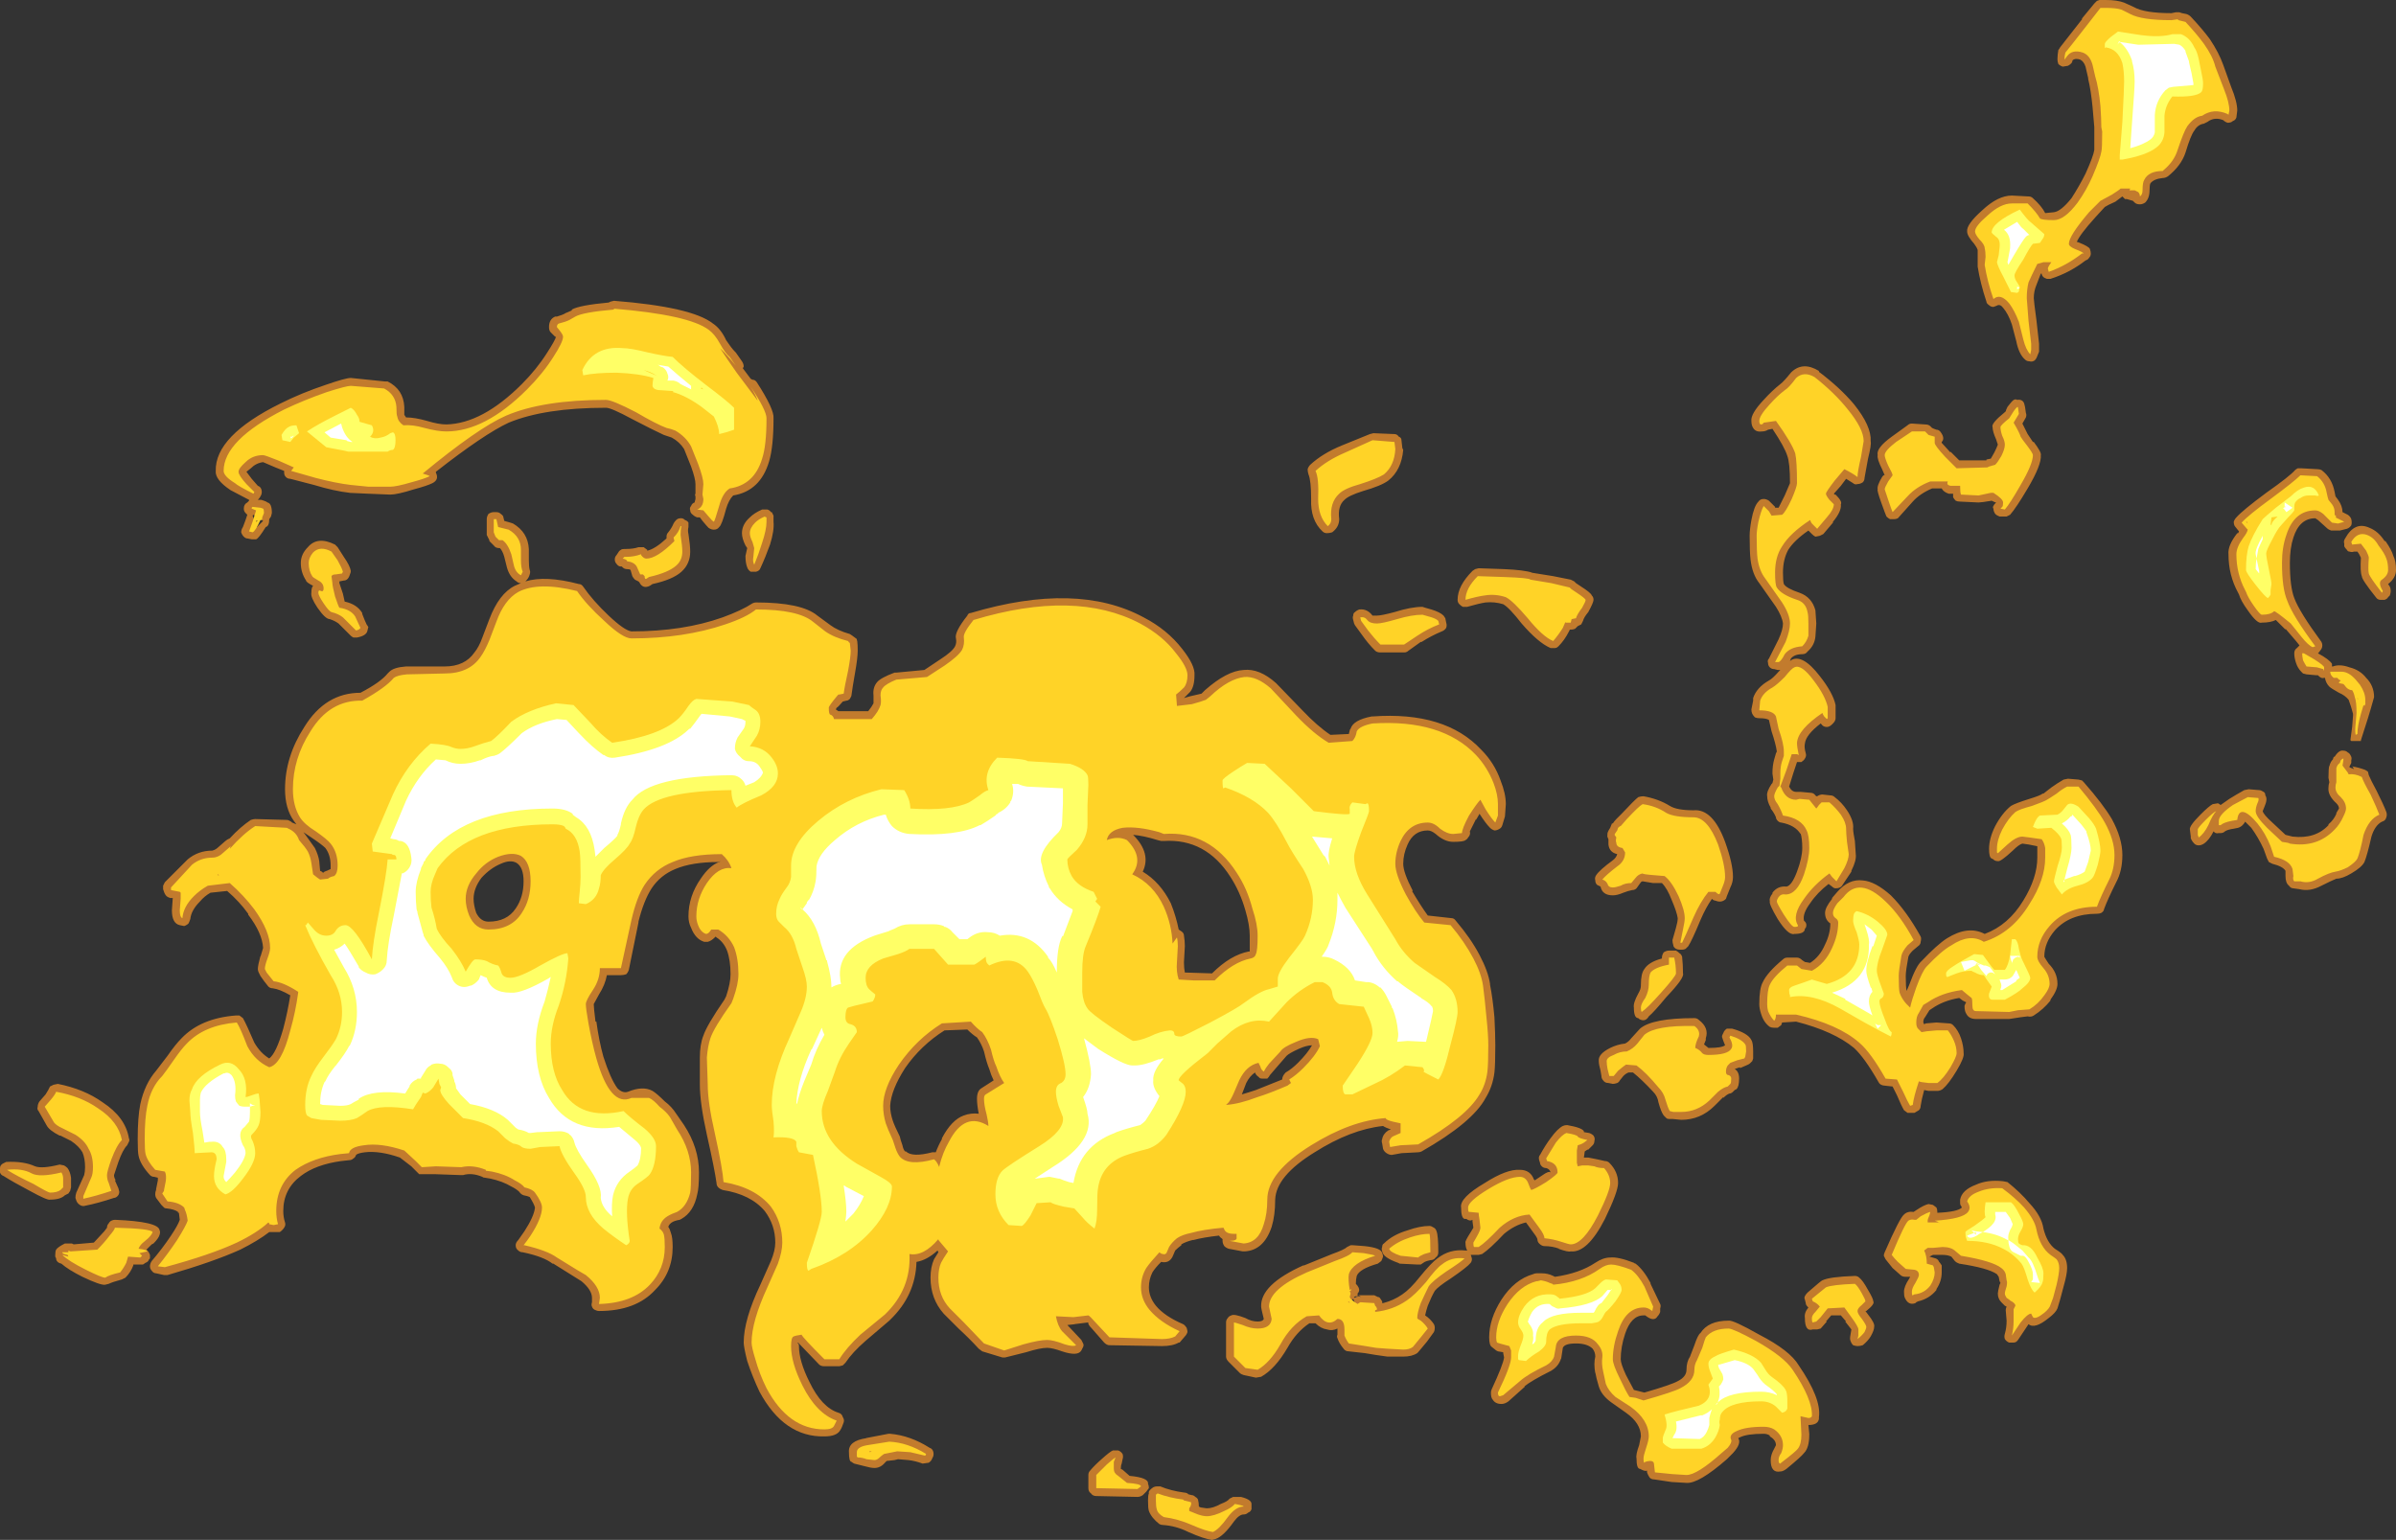 <?xml version="1.0" encoding="UTF-8" standalone="no"?>
<svg xmlns:ffdec="https://www.free-decompiler.com/flash" xmlns:xlink="http://www.w3.org/1999/xlink" ffdec:objectType="shape" height="87.8px" width="136.6px" xmlns="http://www.w3.org/2000/svg">
  <rect width="100%" height="100%" fill="#333333" stroke="none"/>
  <g transform="matrix(1.0, 0.0, 0.0, 1.0, -13.45, 71.55)">
    <path d="M139.45 -69.3 Q139.95 -68.55 140.2 -67.85 L140.65 -66.6 Q141.0 -65.75 141.0 -65.25 L140.95 -64.85 Q140.9 -64.7 140.75 -64.65 140.65 -64.55 140.45 -64.55 140.3 -64.6 140.2 -64.7 139.7 -64.9 139.3 -64.6 139.2 -64.55 139.1 -64.5 138.75 -64.45 138.55 -64.1 138.35 -63.85 138.05 -62.85 137.8 -62.1 137.05 -61.5 136.9 -61.4 136.75 -61.4 136.25 -61.35 136.05 -61.1 136.0 -61.0 136.0 -60.7 136.0 -60.25 135.75 -60.0 135.6 -59.9 135.45 -59.9 135.25 -59.9 135.15 -60.0 L135.05 -60.1 Q134.9 -60.15 134.7 -60.2 L134.6 -60.2 134.45 -60.35 134.05 -60.05 Q133.6 -59.85 133.45 -59.75 L132.9 -59.15 Q132.0 -58.15 131.85 -57.75 L131.9 -57.75 Q132.55 -57.5 132.6 -57.35 132.65 -57.2 132.65 -57.1 132.65 -56.95 132.55 -56.85 132.5 -56.75 132.35 -56.7 131.45 -56.0 130.35 -55.65 L130.15 -55.65 Q130.0 -55.7 129.95 -55.75 129.85 -55.85 129.85 -55.95 L129.8 -55.95 129.55 -55.3 Q129.4 -54.95 129.4 -54.55 129.4 -54.4 129.55 -53.3 L129.7 -51.95 129.7 -51.5 129.6 -51.25 Q129.55 -51.1 129.45 -51.0 129.3 -50.9 129.15 -50.95 129.0 -50.95 128.9 -51.05 128.55 -51.35 128.4 -52.1 L128.15 -53.05 Q127.95 -53.65 127.65 -54.0 127.5 -54.2 127.35 -54.15 127.25 -54.1 127.1 -54.05 126.95 -54.05 126.85 -54.15 126.7 -54.25 126.7 -54.35 126.35 -55.4 126.2 -56.35 L126.2 -56.4 Q126.2 -56.55 126.2 -56.95 L126.2 -57.3 Q126.15 -57.45 126.0 -57.65 125.6 -58.1 125.6 -58.35 125.55 -58.75 126.45 -59.55 127.35 -60.4 128.15 -60.4 L129.1 -60.35 Q129.25 -60.35 129.35 -60.25 129.85 -59.8 130.05 -59.4 L130.55 -59.45 Q130.95 -59.5 131.55 -60.25 132.0 -60.95 132.35 -61.65 132.8 -62.65 132.85 -63.0 L132.85 -64.3 132.75 -65.45 Q132.65 -66.45 132.5 -67.05 L132.5 -67.1 132.35 -67.75 Q132.25 -68.05 132.05 -68.15 131.75 -68.25 131.6 -68.1 L131.6 -68.05 131.55 -67.95 Q131.45 -67.85 131.35 -67.8 L131.05 -67.75 Q130.9 -67.8 130.8 -67.9 130.75 -68.05 130.75 -68.15 L130.75 -68.2 Q130.75 -68.4 130.8 -68.7 130.85 -68.75 130.9 -68.85 L131.25 -69.3 132.15 -70.45 132.15 -70.5 132.85 -71.35 133.0 -71.5 133.15 -71.55 133.5 -71.55 Q134.15 -71.55 134.55 -71.4 134.65 -71.35 135.1 -71.15 135.7 -70.8 137.25 -70.8 L137.5 -70.85 137.7 -70.85 137.85 -70.8 138.1 -70.75 Q138.25 -70.7 138.35 -70.6 139.05 -69.85 139.45 -69.3 M130.35 -56.2 L130.35 -56.2 M128.95 -48.0 Q129.0 -47.9 128.95 -47.75 L128.75 -47.4 129.05 -46.8 129.35 -46.35 129.4 -46.35 Q129.85 -45.75 129.8 -45.6 129.85 -45.05 129.05 -43.7 128.4 -42.6 128.05 -42.2 127.95 -42.15 127.85 -42.1 L127.45 -42.1 Q127.3 -42.15 127.2 -42.25 127.1 -42.4 127.1 -42.55 127.0 -42.65 127.25 -42.9 127.2 -42.9 127.0 -43.0 126.4 -42.9 126.25 -42.9 L125.2 -42.95 Q125.05 -42.95 124.95 -43.0 124.85 -43.1 124.8 -43.2 L124.8 -43.4 124.55 -43.4 Q124.25 -43.5 124.15 -43.7 L123.6 -43.7 Q122.9 -43.4 122.5 -42.95 L121.65 -42.0 Q121.55 -41.95 121.45 -41.95 L121.2 -41.95 Q121.1 -42.0 121.0 -42.1 120.95 -42.2 120.7 -42.9 120.45 -43.6 120.5 -43.65 120.45 -43.85 120.75 -44.35 120.85 -44.5 120.9 -44.45 L120.75 -44.8 Q120.45 -45.4 120.5 -45.6 120.4 -46.0 121.3 -46.65 L122.2 -47.3 Q122.3 -47.4 122.45 -47.4 L123.2 -47.35 Q123.4 -47.35 123.5 -47.25 L123.6 -47.15 Q123.7 -47.1 123.85 -47.05 124.0 -47.05 124.1 -46.9 124.35 -46.55 124.15 -46.35 L124.15 -46.3 124.65 -45.75 124.65 -45.8 125.15 -45.3 126.7 -45.3 126.7 -45.35 126.95 -45.4 127.15 -45.75 Q127.3 -46.05 127.35 -46.2 L127.25 -46.5 Q127.05 -46.95 127.05 -47.2 126.95 -47.4 127.75 -48.05 L127.8 -48.1 Q127.8 -48.15 127.9 -48.35 L128.1 -48.6 Q128.3 -48.85 128.45 -48.75 128.75 -48.8 128.85 -48.55 L128.9 -48.35 128.95 -48.0 M117.15 -50.35 Q118.35 -49.45 119.15 -48.5 120.15 -47.25 120.1 -46.4 120.15 -46.2 119.95 -45.4 119.8 -44.6 119.75 -44.3 119.75 -44.15 119.65 -44.05 119.5 -43.95 119.35 -43.95 119.2 -43.9 119.1 -44.0 L118.7 -44.25 118.4 -43.85 118.0 -43.4 118.05 -43.35 118.1 -43.35 Q118.5 -42.95 118.4 -42.8 118.45 -42.4 117.95 -41.8 L117.95 -41.75 117.4 -41.1 117.2 -41.0 116.95 -40.95 Q116.85 -41.0 116.75 -41.1 L116.55 -41.3 Q115.75 -40.75 115.4 -40.2 115.1 -39.65 115.1 -38.9 115.1 -38.4 115.15 -38.25 115.3 -38.0 116.05 -37.75 116.75 -37.5 116.95 -36.75 L117.0 -36.0 116.95 -35.25 Q116.9 -34.75 116.5 -34.4 116.4 -34.25 116.2 -34.25 115.75 -34.25 115.55 -34.0 L115.5 -33.85 115.55 -33.9 Q116.2 -34.3 117.2 -33.0 117.95 -32.05 118.1 -31.35 L118.1 -30.6 Q118.1 -30.45 117.95 -30.3 L117.9 -30.25 Q117.75 -30.1 117.6 -30.1 117.4 -30.1 117.3 -30.25 L117.25 -30.3 Q116.4 -29.65 116.35 -29.15 116.3 -28.95 116.4 -28.6 116.45 -28.45 116.35 -28.3 116.3 -28.2 116.15 -28.1 L115.9 -28.1 115.7 -27.5 115.45 -26.7 Q115.6 -26.4 115.85 -26.4 L116.1 -26.4 116.65 -26.35 Q116.85 -26.35 116.95 -26.2 L117.0 -26.15 117.05 -26.15 Q117.2 -26.25 117.35 -26.25 L117.8 -26.2 Q117.95 -26.2 118.05 -26.1 118.45 -25.8 118.75 -25.35 119.15 -24.75 119.1 -24.3 119.1 -24.1 119.2 -23.6 L119.25 -22.85 Q119.3 -22.5 119.0 -21.9 L119.0 -21.85 118.5 -21.1 Q118.45 -21.0 118.35 -20.95 118.25 -20.9 118.1 -20.9 118.0 -20.9 117.9 -21.0 L117.7 -21.15 Q117.05 -20.65 116.65 -20.05 116.2 -19.45 116.3 -19.05 116.5 -18.9 116.4 -18.65 L116.35 -18.6 Q116.35 -18.3 115.75 -18.3 115.4 -18.2 114.8 -19.15 114.3 -20.0 114.35 -20.15 114.3 -20.35 114.5 -20.6 L114.5 -20.65 Q114.8 -21.05 115.3 -21.0 115.6 -21.05 115.9 -21.85 116.2 -22.65 116.2 -23.2 116.2 -23.75 116.1 -24.05 L116.1 -24.0 Q115.8 -24.5 115.0 -24.65 114.9 -24.65 114.8 -24.75 114.7 -24.85 114.7 -24.95 114.6 -25.2 114.4 -25.45 L114.4 -25.5 Q114.2 -25.85 114.2 -26.15 114.15 -26.4 114.45 -26.85 L114.5 -26.9 114.55 -27.1 114.5 -27.45 Q114.5 -27.9 114.6 -28.25 114.65 -28.45 114.7 -28.6 L114.75 -28.7 Q114.7 -29.1 114.45 -29.85 114.4 -30.1 114.3 -30.5 114.15 -30.6 113.75 -30.6 113.6 -30.6 113.5 -30.65 113.4 -30.75 113.35 -30.85 113.3 -30.95 113.3 -31.1 L113.4 -31.6 113.4 -31.75 Q113.6 -32.35 114.3 -32.75 114.5 -32.85 114.85 -33.25 L114.95 -33.35 114.8 -33.35 114.6 -33.4 Q114.45 -33.4 114.35 -33.5 114.25 -33.6 114.25 -33.75 114.2 -33.9 114.3 -34.0 L114.85 -35.1 Q115.1 -35.65 115.1 -36.0 115.05 -36.4 114.7 -36.95 L113.75 -38.3 Q113.35 -38.8 113.25 -39.65 113.2 -40.1 113.2 -41.0 113.2 -41.35 113.3 -41.9 113.45 -42.7 113.7 -42.95 113.8 -43.1 114.0 -43.1 114.15 -43.1 114.3 -43.0 L114.65 -42.65 114.65 -42.6 114.85 -42.6 115.2 -43.3 115.5 -44.0 Q115.5 -45.15 115.35 -45.55 115.2 -46.05 114.5 -47.1 L114.25 -47.05 Q114.1 -46.95 113.9 -46.95 113.55 -46.9 113.4 -47.15 113.3 -47.3 113.3 -47.55 113.25 -47.95 114.0 -48.75 114.5 -49.3 114.95 -49.65 115.15 -49.8 115.55 -50.3 L115.6 -50.35 Q116.25 -50.95 117.15 -50.4 L117.15 -50.35 M93.2 -46.65 Q93.35 -46.6 93.35 -46.45 L93.4 -46.0 93.45 -45.9 Q93.35 -44.75 92.6 -44.15 92.2 -43.85 91.15 -43.55 90.35 -43.3 90.1 -43.05 89.7 -42.7 89.8 -41.95 89.8 -41.5 89.4 -41.2 89.25 -41.15 89.1 -41.15 88.95 -41.15 88.85 -41.25 88.15 -41.9 88.2 -43.1 88.2 -44.15 88.05 -44.5 88.0 -44.65 88.0 -44.8 88.05 -44.95 88.15 -45.05 88.85 -45.7 89.95 -46.15 L91.55 -46.8 91.75 -46.85 92.95 -46.8 Q93.1 -46.8 93.2 -46.65 M99.15 -37.1 Q98.65 -37.25 98.15 -37.2 97.8 -37.15 97.1 -36.95 L96.85 -36.95 Q96.75 -37.0 96.65 -37.1 96.55 -37.2 96.55 -37.35 96.55 -38.15 97.4 -39.0 L97.55 -39.1 97.75 -39.15 99.2 -39.1 Q100.35 -39.05 100.8 -38.9 L100.75 -38.9 102.0 -38.7 103.0 -38.5 103.2 -38.4 103.3 -38.3 103.6 -38.1 Q104.15 -37.75 104.2 -37.6 104.3 -37.5 104.3 -37.35 104.3 -37.2 104.0 -36.65 103.75 -36.35 103.7 -36.15 L103.6 -35.95 103.4 -35.85 103.25 -35.7 Q103.15 -35.65 103.0 -35.65 L102.95 -35.65 102.9 -35.55 Q102.65 -35.05 102.3 -34.7 102.2 -34.6 102.1 -34.6 L101.85 -34.6 Q101.15 -34.9 100.2 -36.0 99.5 -36.9 99.15 -37.1 M94.7 -36.9 L95.05 -36.8 Q95.55 -36.65 95.75 -36.45 L95.85 -36.3 95.9 -36.05 Q95.95 -35.9 95.9 -35.75 95.8 -35.6 95.65 -35.55 95.05 -35.3 94.5 -34.95 L94.45 -34.95 93.75 -34.45 Q93.65 -34.35 93.5 -34.35 L92.15 -34.35 Q91.95 -34.35 91.85 -34.45 91.45 -34.85 91.1 -35.35 L90.7 -35.9 90.65 -36.0 90.6 -36.2 Q90.55 -36.35 90.6 -36.45 90.6 -36.6 90.7 -36.65 90.8 -36.75 90.95 -36.8 91.4 -36.85 91.7 -36.45 91.8 -36.45 91.95 -36.45 92.2 -36.45 92.95 -36.65 93.9 -36.95 94.55 -36.95 L94.7 -36.9 M111.8 -23.55 Q112.25 -22.3 112.25 -21.55 112.25 -21.25 112.1 -20.95 L111.9 -20.45 111.85 -20.3 Q111.6 -20.05 111.25 -20.2 111.15 -20.2 111.05 -20.3 110.7 -19.8 110.4 -19.1 109.9 -17.9 109.7 -17.6 L109.55 -17.45 Q109.45 -17.4 109.35 -17.4 L109.25 -17.4 Q109.1 -17.4 109.0 -17.45 108.85 -17.55 108.85 -17.65 108.8 -17.8 108.8 -17.95 L109.0 -18.65 Q109.1 -19.0 109.1 -19.2 109.05 -19.55 108.75 -20.25 108.5 -20.9 108.2 -21.2 L107.7 -21.2 107.1 -21.3 Q107.05 -21.3 107.0 -21.25 L106.75 -20.9 Q106.65 -20.8 106.5 -20.8 106.25 -20.75 106.0 -20.65 105.65 -20.5 105.4 -20.5 104.8 -20.5 104.7 -21.0 L104.5 -21.1 Q104.4 -21.2 104.4 -21.35 104.35 -21.5 104.45 -21.65 104.65 -21.95 105.4 -22.5 105.6 -22.65 105.65 -22.85 105.2 -22.95 105.15 -23.4 105.15 -23.55 105.15 -23.7 105.05 -23.9 105.1 -23.95 105.05 -24.05 105.25 -24.35 L105.35 -24.6 105.4 -24.6 Q105.5 -24.75 105.6 -24.85 L105.9 -25.15 Q106.65 -25.95 106.85 -26.1 107.0 -26.15 107.15 -26.15 108.0 -26.0 108.65 -25.6 109.05 -25.35 110.0 -25.35 111.1 -25.45 111.8 -23.55 M106.85 -14.9 Q107.0 -15.15 107.0 -15.35 L107.0 -15.4 Q107.0 -16.05 107.2 -16.3 107.45 -16.7 108.2 -16.9 L108.2 -16.95 Q108.2 -17.1 108.3 -17.25 108.45 -17.35 108.6 -17.35 L109.0 -17.35 Q109.1 -17.3 109.2 -17.2 109.3 -17.15 109.35 -17.0 109.4 -16.55 109.4 -16.05 109.5 -15.8 108.45 -14.7 107.75 -13.85 107.45 -13.6 107.25 -13.25 106.9 -13.45 L106.85 -13.5 Q106.6 -13.5 106.6 -14.1 106.55 -14.35 106.85 -14.9 M115.35 -16.95 L115.9 -16.95 Q116.05 -16.95 116.2 -16.8 L116.35 -16.7 116.65 -16.65 Q117.2 -17.0 117.5 -17.7 117.8 -18.3 117.8 -18.9 117.5 -19.1 117.5 -19.5 117.5 -19.8 117.9 -20.3 L117.9 -20.35 118.2 -20.7 Q118.85 -21.45 119.65 -21.35 120.35 -21.3 121.25 -20.5 122.15 -19.6 122.95 -18.15 123.0 -18.05 122.95 -17.85 122.95 -17.7 122.8 -17.6 L122.5 -17.35 Q122.3 -17.15 122.25 -17.0 122.1 -16.2 122.1 -15.9 122.1 -15.25 122.15 -15.05 L122.3 -15.4 Q122.7 -16.5 123.0 -16.75 123.9 -17.7 124.45 -18.05 125.65 -18.8 126.6 -18.3 127.95 -18.8 128.8 -20.2 129.6 -21.5 129.6 -22.65 L129.6 -23.3 129.1 -23.4 128.75 -23.45 Q128.55 -23.4 128.2 -23.05 127.5 -22.4 127.35 -22.45 127.25 -22.45 127.15 -22.5 L127.1 -22.55 127.0 -22.6 Q126.85 -22.65 126.85 -23.15 126.85 -23.75 127.2 -24.45 127.6 -25.2 128.1 -25.6 128.35 -25.75 129.15 -26.0 129.8 -26.2 129.9 -26.3 L129.95 -26.3 130.4 -26.65 Q130.75 -26.9 131.1 -27.1 L131.35 -27.15 131.95 -27.1 132.15 -27.05 Q132.2 -27.0 132.25 -26.95 133.35 -25.7 133.85 -24.85 134.45 -23.75 134.45 -22.8 134.45 -21.9 134.1 -21.25 133.6 -20.25 133.4 -19.7 133.4 -19.6 133.25 -19.5 133.15 -19.45 133.0 -19.45 131.45 -19.45 130.6 -18.5 130.0 -17.8 130.0 -17.0 130.05 -16.9 130.25 -16.6 130.75 -16.1 130.75 -15.45 130.75 -15.1 130.35 -14.55 L130.35 -14.5 Q129.95 -14.0 129.4 -13.65 129.25 -13.55 129.05 -13.6 L128.65 -13.55 128.0 -13.45 126.1 -13.45 Q125.7 -13.45 125.55 -13.75 125.45 -13.9 125.45 -14.2 125.5 -14.35 125.55 -14.4 L125.35 -14.5 125.15 -14.65 Q124.25 -14.5 123.6 -14.05 L123.45 -13.95 123.2 -13.55 Q123.1 -13.45 123.1 -13.25 L123.15 -13.15 123.25 -13.2 123.85 -13.25 124.55 -13.2 Q124.7 -13.2 124.8 -13.1 125.1 -12.8 125.25 -12.35 125.4 -11.9 125.4 -11.5 125.45 -11.25 125.0 -10.5 124.55 -9.75 124.2 -9.45 124.05 -9.35 123.9 -9.35 L123.4 -9.35 123.15 -9.4 Q123.0 -8.85 122.95 -8.5 122.95 -8.35 122.85 -8.25 L122.6 -8.1 122.2 -8.1 122.0 -8.25 Q121.85 -8.5 121.6 -9.1 L121.35 -9.6 120.9 -9.65 Q120.8 -9.65 120.7 -9.7 120.6 -9.75 120.55 -9.85 119.75 -11.25 119.15 -11.8 118.0 -12.75 115.85 -13.3 L115.05 -13.25 115.0 -13.1 114.8 -12.95 114.6 -12.95 Q114.45 -12.95 114.35 -13.0 114.0 -13.25 113.85 -13.75 113.75 -14.05 113.75 -14.3 113.75 -15.2 113.95 -15.55 114.2 -16.1 115.1 -16.85 115.2 -16.95 115.35 -16.95 M99.25 -25.0 L99.1 -24.5 Q99.05 -24.35 98.95 -24.3 98.8 -24.2 98.65 -24.2 98.5 -24.25 98.4 -24.35 98.15 -24.6 97.8 -25.15 L97.6 -24.8 97.6 -24.85 97.25 -24.15 Q97.3 -23.95 97.15 -23.8 97.1 -23.7 97.0 -23.65 96.9 -23.55 96.3 -23.55 95.8 -23.55 95.3 -24.0 95.05 -24.2 94.85 -24.2 94.05 -24.2 93.7 -23.4 93.45 -22.85 93.45 -22.3 93.45 -21.8 94.0 -20.75 L93.95 -20.75 Q94.45 -19.9 94.85 -19.35 L96.2 -19.2 Q96.35 -19.2 96.45 -19.05 97.3 -18.05 97.8 -17.1 98.3 -16.15 98.4 -15.45 L98.4 -15.4 Q98.55 -14.65 98.65 -13.55 98.7 -12.55 98.7 -11.95 98.7 -10.85 98.65 -10.4 98.55 -9.6 98.15 -8.95 97.4 -7.55 94.5 -5.9 94.4 -5.85 94.3 -5.85 L93.35 -5.8 92.8 -5.7 Q92.65 -5.7 92.5 -5.8 92.35 -5.9 92.3 -6.05 L92.25 -6.35 Q92.2 -6.5 92.25 -6.6 92.3 -6.9 92.6 -7.1 L92.75 -7.15 Q92.45 -7.25 92.3 -7.35 90.45 -7.15 88.4 -5.85 86.2 -4.5 86.15 -3.15 86.15 -2.25 85.95 -1.6 85.5 -0.25 84.4 -0.2 L84.3 -0.2 83.5 -0.35 Q83.35 -0.4 83.25 -0.5 83.15 -0.65 83.15 -0.8 L83.15 -0.9 Q83.0 -1.0 82.95 -1.1 82.05 -1.0 81.5 -0.85 L81.45 -0.85 Q81.05 -0.75 80.8 -0.6 L80.8 -0.55 Q80.6 -0.4 80.45 -0.25 L80.3 0.1 Q80.1 0.5 79.65 0.4 79.3 0.75 79.15 1.0 78.95 1.4 78.95 1.85 78.95 2.4 79.35 2.9 79.85 3.5 80.9 3.95 81.0 4.0 81.1 4.15 81.15 4.3 81.15 4.4 81.1 4.55 81.0 4.65 L80.7 5.0 80.65 5.0 Q80.3 5.2 79.7 5.2 L76.7 5.15 Q76.55 5.15 76.4 5.0 L75.7 4.2 Q75.45 3.95 75.5 3.85 L74.7 3.95 74.75 3.95 74.3 4.0 74.35 4.05 75.1 4.85 75.2 5.05 Q75.25 5.15 75.2 5.25 75.15 5.35 75.1 5.45 74.9 5.8 74.0 5.5 73.45 5.3 73.15 5.3 72.75 5.3 71.95 5.55 L70.75 5.85 70.6 5.85 69.45 5.5 69.25 5.35 Q68.75 4.8 68.1 4.2 L67.25 3.35 Q66.5 2.5 66.5 1.3 66.5 0.7 66.7 0.25 L66.95 -0.15 66.9 -0.25 Q66.3 0.3 65.7 0.4 65.65 2.3 64.2 3.7 L64.15 3.75 62.8 4.9 Q62.05 5.55 61.65 6.15 L61.5 6.3 61.3 6.35 60.45 6.35 Q60.25 6.35 60.15 6.25 L58.95 5.0 58.9 5.0 Q59.0 5.05 59.0 5.2 59.0 6.05 59.6 7.25 60.3 8.7 61.25 9.0 61.45 9.05 61.5 9.25 61.6 9.4 61.55 9.55 61.45 9.85 61.35 10.0 61.15 10.35 60.45 10.35 58.15 10.4 56.75 7.8 56.35 6.95 56.05 6.05 55.85 5.25 55.85 5.0 55.85 3.7 56.8 1.7 L57.4 0.35 Q57.65 -0.25 57.65 -0.7 57.65 -1.7 57.05 -2.5 56.25 -3.45 54.65 -3.7 54.5 -3.75 54.4 -3.85 54.3 -3.95 54.3 -4.1 54.2 -4.85 53.75 -6.85 53.35 -8.65 53.35 -9.7 L53.35 -11.25 Q53.35 -12.0 53.55 -12.5 53.75 -13.1 54.75 -14.55 L54.85 -14.75 Q55.1 -15.5 55.1 -16.0 55.1 -16.8 54.9 -17.35 54.7 -17.85 54.3 -18.1 L54.25 -18.15 54.2 -18.1 Q54.0 -17.9 53.8 -17.85 53.7 -17.85 53.6 -17.85 53.1 -18.0 52.85 -18.65 52.7 -18.95 52.7 -19.3 52.7 -20.45 53.4 -21.45 53.9 -22.2 54.45 -22.4 L54.55 -22.45 54.4 -22.4 Q52.9 -22.4 51.95 -22.0 51.1 -21.65 50.6 -20.9 50.15 -20.2 49.85 -19.0 L49.85 -18.95 49.3 -16.25 Q49.25 -16.1 49.15 -16.0 49.0 -15.95 48.85 -15.95 L48.05 -15.95 Q47.95 -15.4 47.6 -14.85 L47.3 -14.3 Q47.3 -14.1 47.4 -13.3 L47.45 -13.3 Q47.6 -12.2 47.85 -11.3 48.25 -10.05 48.65 -9.5 48.95 -9.2 49.25 -9.3 50.1 -9.65 50.65 -9.35 50.9 -9.2 51.35 -8.75 51.75 -8.45 52.0 -8.05 L52.45 -7.4 Q53.3 -6.1 53.3 -4.7 53.3 -3.8 53.2 -3.45 53.0 -2.45 52.3 -2.05 L52.2 -2.0 Q51.9 -1.95 51.75 -1.85 51.6 -1.75 51.55 -1.6 51.65 -1.45 51.7 -1.25 51.8 -1.0 51.8 -0.45 51.8 1.0 50.8 2.0 49.7 3.2 47.6 3.2 47.5 3.2 47.4 3.15 47.25 3.1 47.2 2.95 47.15 2.85 47.2 2.7 L47.2 2.45 Q47.2 2.0 46.6 1.5 L45.0 0.5 44.95 0.5 Q44.45 0.1 43.25 -0.15 43.1 -0.15 43.0 -0.25 42.85 -0.35 42.85 -0.55 42.85 -0.7 43.0 -0.85 L43.35 -1.35 Q43.9 -2.2 43.95 -2.7 43.9 -2.9 43.65 -3.3 43.55 -3.35 43.3 -3.4 43.15 -3.45 43.05 -3.6 42.9 -3.75 42.6 -3.9 42.1 -4.2 41.4 -4.35 L41.1 -4.4 Q41.0 -4.4 40.95 -4.45 40.35 -4.7 39.85 -4.55 L39.7 -4.55 38.3 -4.6 37.55 -4.6 Q37.4 -4.6 37.35 -4.6 L36.9 -5.05 36.25 -5.55 Q35.1 -5.95 34.25 -5.85 33.85 -5.8 33.75 -5.7 33.7 -5.55 33.6 -5.5 33.5 -5.4 33.35 -5.4 L32.9 -5.35 Q31.45 -5.15 30.6 -4.5 29.6 -3.75 29.6 -2.5 29.6 -2.15 29.7 -1.85 29.75 -1.7 29.65 -1.55 29.55 -1.4 29.4 -1.3 L28.8 -1.3 Q28.15 -0.8 27.15 -0.3 25.6 0.4 23.0 1.15 L22.8 1.15 22.35 1.05 Q22.2 1.05 22.1 0.9 22.0 0.8 22.0 0.65 22.0 0.5 22.1 0.35 22.7 -0.35 23.2 -1.1 23.6 -1.7 23.7 -2.0 L23.65 -2.4 23.6 -2.4 23.6 -2.45 Q23.4 -2.6 22.95 -2.65 22.85 -2.65 22.8 -2.7 L22.65 -2.85 22.35 -3.25 Q22.3 -3.35 22.3 -3.45 22.3 -3.6 22.35 -3.7 L22.35 -3.75 22.45 -4.25 22.45 -4.4 22.25 -4.45 Q22.1 -4.45 22.0 -4.55 21.45 -5.15 21.35 -5.65 21.3 -5.85 21.3 -6.6 21.3 -7.85 21.45 -8.6 21.7 -9.75 22.35 -10.5 L23.0 -11.35 Q23.45 -12.0 23.8 -12.35 24.9 -13.5 26.9 -13.65 L27.1 -13.65 27.3 -13.5 Q27.5 -13.15 27.95 -12.1 28.3 -11.5 28.8 -11.2 29.2 -11.5 29.6 -12.9 29.85 -13.85 30.0 -14.8 29.4 -15.15 29.0 -15.2 28.85 -15.2 28.75 -15.3 28.5 -15.6 28.3 -15.9 L28.2 -16.1 Q28.15 -16.2 28.15 -16.3 28.15 -16.5 28.3 -17.05 L28.3 -17.0 28.45 -17.5 Q28.4 -18.35 27.6 -19.4 L27.6 -19.45 Q27.1 -20.15 26.4 -20.75 L25.45 -20.65 Q25.1 -20.45 24.85 -20.15 24.35 -19.65 24.3 -19.15 24.25 -19.0 24.2 -18.9 24.1 -18.8 23.95 -18.75 L23.7 -18.8 Q23.25 -18.9 23.25 -19.65 L23.3 -20.35 23.15 -20.35 Q23.0 -20.4 22.95 -20.45 22.85 -20.55 22.8 -20.7 L22.75 -20.85 Q22.75 -20.95 22.75 -21.05 22.8 -21.15 22.85 -21.25 L24.15 -22.55 Q24.75 -23.05 25.55 -23.05 25.75 -23.1 25.9 -23.25 26.4 -23.7 26.45 -23.7 L26.55 -23.75 Q27.15 -24.4 27.75 -24.8 27.9 -24.85 28.0 -24.85 L29.8 -24.8 Q29.9 -24.8 30.05 -24.7 L30.1 -24.65 30.35 -24.55 30.2 -24.75 Q29.7 -25.45 29.7 -26.55 29.7 -28.4 30.8 -30.1 32.0 -32.05 34.0 -32.05 35.15 -32.65 35.55 -33.15 L35.65 -33.25 Q35.9 -33.5 36.6 -33.55 L38.8 -33.55 Q39.95 -33.55 40.5 -34.35 40.75 -34.65 40.95 -35.2 L41.35 -36.25 Q41.9 -37.7 42.8 -38.15 L43.15 -38.3 Q43.0 -38.3 42.9 -38.4 42.5 -38.65 42.35 -39.2 L42.2 -39.8 Q42.1 -40.15 41.95 -40.3 L41.9 -40.3 Q41.7 -40.3 41.6 -40.45 41.5 -40.55 41.35 -40.7 L41.35 -40.75 41.2 -41.05 41.2 -41.95 Q41.2 -42.1 41.3 -42.25 41.45 -42.35 41.6 -42.35 L41.75 -42.35 Q41.9 -42.35 42.0 -42.25 42.15 -42.15 42.15 -42.05 L42.2 -41.85 42.55 -41.75 42.7 -41.7 Q43.55 -41.2 43.6 -40.25 L43.6 -39.6 Q43.6 -39.25 43.65 -39.05 43.7 -38.95 43.65 -38.8 43.6 -38.6 43.45 -38.45 L43.4 -38.4 Q44.55 -38.75 46.45 -38.25 46.6 -38.25 46.7 -38.1 47.25 -37.3 48.15 -36.45 49.05 -35.6 49.45 -35.55 52.4 -35.55 54.65 -36.35 55.75 -36.75 56.35 -37.15 56.45 -37.2 56.55 -37.2 59.15 -37.2 60.05 -36.45 L60.8 -35.9 Q61.2 -35.6 61.9 -35.4 L62.05 -35.3 62.25 -35.15 Q62.35 -35.15 62.35 -34.45 62.35 -34.05 62.2 -33.2 62.05 -32.35 62.0 -31.95 62.0 -31.85 61.9 -31.7 61.8 -31.6 61.7 -31.6 L61.5 -31.55 Q61.2 -31.2 61.15 -31.2 L61.1 -31.1 61.25 -31.0 62.95 -31.0 Q63.15 -31.25 63.25 -31.45 L63.25 -31.9 Q63.2 -32.35 63.45 -32.65 63.65 -32.9 64.45 -33.2 L64.55 -33.2 66.15 -33.35 67.05 -33.95 Q67.75 -34.4 67.9 -34.7 68.0 -34.9 67.95 -35.15 67.85 -35.5 68.6 -36.45 68.65 -36.6 68.8 -36.6 74.85 -38.4 78.65 -36.35 80.0 -35.65 80.85 -34.55 81.6 -33.6 81.55 -33.05 81.55 -32.4 81.3 -32.1 L80.95 -31.75 81.3 -31.85 81.95 -32.0 82.15 -32.2 Q83.4 -33.3 84.35 -33.35 85.25 -33.45 86.2 -32.6 L87.7 -31.05 Q88.55 -30.15 89.3 -29.65 L90.35 -29.7 90.4 -29.9 Q90.4 -29.95 90.45 -30.0 90.6 -30.5 91.65 -30.7 L91.7 -30.7 Q95.85 -31.0 97.9 -28.8 98.65 -28.05 99.0 -27.05 99.3 -26.3 99.3 -25.7 L99.25 -25.0 M102.8 -7.4 Q103.65 -7.25 103.75 -7.05 L103.75 -7.0 104.05 -6.95 Q104.2 -6.9 104.3 -6.8 104.4 -6.65 104.35 -6.5 104.35 -6.35 104.25 -6.25 L104.0 -6.0 103.95 -6.0 103.8 -5.9 103.75 -5.55 104.0 -5.55 104.5 -5.45 104.95 -5.35 Q105.1 -5.35 105.2 -5.25 105.7 -4.75 105.7 -4.1 105.7 -3.6 104.95 -2.05 103.95 -0.1 103.0 -0.2 102.85 -0.15 102.3 -0.35 L102.35 -0.35 Q101.95 -0.5 101.5 -0.5 101.35 -0.5 101.2 -0.65 101.1 -0.75 101.1 -0.9 101.05 -1.05 100.85 -1.3 L100.45 -1.85 Q99.8 -1.7 99.2 -1.2 98.4 -0.35 97.95 -0.05 L97.75 0.0 97.3 0.0 97.35 0.15 Q97.4 0.3 97.3 0.45 97.1 0.7 96.15 1.35 95.45 1.8 95.25 2.05 95.05 2.4 94.85 2.9 94.75 3.2 94.7 3.45 95.0 3.65 95.2 3.95 95.25 4.05 95.25 4.15 95.25 4.3 95.2 4.4 L94.8 4.95 94.3 5.55 94.25 5.6 Q93.95 5.8 93.45 5.8 L92.55 5.8 91.85 5.7 91.25 5.6 90.35 5.5 Q90.15 5.5 90.05 5.35 89.8 5.05 89.7 4.75 89.65 4.65 89.7 4.55 L89.7 4.2 Q89.4 4.35 89.1 4.25 88.75 4.2 88.45 3.9 L88.1 3.9 Q87.35 4.4 86.85 5.3 86.15 6.5 85.35 6.95 L85.05 7.0 84.35 6.85 Q84.2 6.8 84.15 6.75 L83.5 6.1 Q83.35 5.95 83.35 5.8 L83.35 3.85 Q83.35 3.7 83.45 3.6 83.5 3.5 83.65 3.45 83.8 3.35 84.45 3.6 84.8 3.8 85.15 3.8 85.45 3.8 85.5 3.65 85.35 3.05 85.35 2.95 85.3 1.7 87.75 0.6 L87.8 0.6 89.4 -0.05 Q90.1 -0.3 90.25 -0.45 L90.45 -0.55 90.6 -0.55 91.25 -0.5 Q92.2 -0.4 92.25 -0.1 92.3 0.0 92.3 0.1 92.25 0.25 92.2 0.35 L92.0 0.5 Q90.95 0.8 90.8 1.2 90.75 1.4 90.75 1.65 90.85 1.75 90.9 1.85 91.0 2.05 90.85 2.2 L90.85 2.4 90.9 2.35 91.05 2.4 90.9 2.3 91.8 2.3 Q91.9 2.35 92.0 2.4 92.1 2.4 92.15 2.5 L92.25 2.65 92.25 2.75 92.3 2.75 Q92.9 2.6 93.4 2.25 93.85 1.95 94.4 1.25 95.05 0.45 95.4 0.2 96.1 -0.35 97.0 -0.25 L97.1 -0.25 Q97.0 -0.4 97.0 -0.7 96.95 -0.75 97.3 -1.3 L97.45 -1.55 97.4 -1.9 97.4 -2.0 Q97.25 -1.9 97.05 -2.05 L96.95 -2.05 Q96.75 -2.1 96.75 -2.7 96.65 -3.25 98.1 -4.1 99.35 -4.9 100.1 -4.85 100.7 -4.85 100.9 -4.3 L100.95 -4.25 101.4 -4.55 Q101.75 -4.8 101.85 -4.7 101.8 -4.9 101.6 -4.95 101.45 -4.95 101.35 -5.05 101.25 -5.15 101.25 -5.25 L101.2 -5.4 Q101.15 -5.6 101.25 -5.7 101.55 -6.25 101.85 -6.65 102.25 -7.2 102.55 -7.35 102.65 -7.4 102.8 -7.4 M95.45 -0.15 Q95.45 0.05 95.3 0.15 95.2 0.3 95.0 0.3 L94.8 0.35 Q94.65 0.4 94.6 0.45 L94.45 0.55 94.25 0.55 93.25 0.5 93.15 0.45 Q92.3 0.15 92.25 -0.2 92.2 -0.35 92.25 -0.45 92.25 -0.6 92.35 -0.65 92.85 -1.15 93.7 -1.4 94.4 -1.65 94.95 -1.65 95.05 -1.65 95.2 -1.55 95.3 -1.5 95.35 -1.35 95.45 -1.1 95.45 -0.15 M113.35 -11.05 L113.25 -10.95 Q113.15 -10.85 113.0 -10.8 L112.65 -10.65 112.65 -10.7 112.35 -10.6 Q112.6 -10.45 112.6 -10.05 112.6 -9.6 112.45 -9.45 L112.35 -9.4 112.25 -9.3 Q112.15 -9.2 112.05 -9.2 111.9 -9.15 111.7 -8.95 L111.7 -9.0 111.2 -8.5 Q110.4 -7.7 109.3 -7.7 L108.8 -7.75 108.6 -7.75 Q108.5 -7.75 108.45 -7.8 L108.3 -7.95 Q108.15 -8.15 108.0 -8.7 107.95 -9.05 107.7 -9.3 107.05 -10.0 106.55 -10.4 L106.3 -10.4 Q106.15 -10.35 106.0 -10.2 L105.8 -9.95 Q105.75 -9.85 105.65 -9.8 105.5 -9.75 105.4 -9.75 L105.15 -9.8 Q104.95 -9.8 104.85 -9.95 104.75 -10.05 104.75 -10.2 L104.7 -10.5 Q104.6 -10.85 104.6 -11.05 104.55 -11.45 105.25 -11.8 105.65 -12.0 106.1 -12.05 106.3 -12.15 106.45 -12.35 L106.95 -12.9 Q107.65 -13.5 110.05 -13.5 110.2 -13.5 110.3 -13.4 110.9 -12.95 110.7 -12.35 L110.7 -12.25 110.6 -12.0 110.85 -11.8 110.9 -11.8 Q111.6 -11.8 111.8 -11.95 L111.7 -12.2 111.65 -12.35 Q111.6 -12.45 111.65 -12.55 L111.7 -12.65 Q111.75 -12.8 111.9 -12.9 L112.2 -12.9 Q113.1 -12.65 113.3 -12.25 113.4 -12.1 113.4 -11.6 L113.4 -11.2 113.35 -11.05 M138.3 -24.25 Q138.25 -24.45 138.9 -25.1 139.4 -25.6 139.6 -25.7 L139.9 -25.75 Q140.0 -25.7 140.05 -25.65 L140.55 -26.0 Q140.95 -26.25 141.4 -26.5 L141.65 -26.55 142.25 -26.5 Q142.35 -26.5 142.5 -26.4 142.6 -26.35 142.6 -26.2 142.75 -26.0 142.55 -25.55 L142.45 -25.3 Q142.5 -25.1 143.0 -24.65 L143.75 -23.95 144.15 -23.85 Q145.45 -23.7 146.2 -24.5 L146.2 -24.55 Q146.5 -24.8 146.65 -25.15 L146.65 -25.2 146.8 -25.45 Q146.8 -25.6 146.65 -25.75 146.15 -26.2 146.2 -26.65 146.2 -26.8 146.25 -26.95 L146.2 -27.2 Q146.2 -27.75 146.25 -27.9 L146.25 -27.85 Q146.3 -28.1 146.45 -28.25 L146.5 -28.4 146.55 -28.4 Q146.8 -28.8 147.05 -28.75 147.2 -28.75 147.3 -28.65 147.4 -28.6 147.45 -28.5 147.55 -28.35 147.5 -28.2 L147.5 -28.05 147.4 -27.85 147.4 -27.8 147.65 -27.7 147.6 -27.8 147.55 -27.85 Q147.9 -27.8 148.3 -27.65 L148.45 -27.55 148.5 -27.35 Q148.6 -27.1 148.95 -26.45 149.35 -25.65 149.5 -25.25 149.55 -25.1 149.5 -24.95 149.45 -24.75 149.25 -24.7 148.85 -24.5 148.65 -23.85 148.4 -22.75 148.25 -22.4 148.1 -22.1 147.5 -21.75 147.0 -21.45 146.65 -21.45 146.4 -21.35 145.8 -21.05 145.15 -20.7 144.55 -20.85 L144.2 -20.9 Q144.05 -20.9 143.95 -21.05 143.75 -21.2 143.75 -21.6 L143.75 -21.9 Q143.6 -22.15 143.0 -22.3 142.9 -22.35 142.8 -22.4 142.75 -22.5 142.7 -22.6 L142.5 -23.15 Q142.2 -23.8 141.8 -24.35 L141.45 -24.7 Q141.4 -24.6 141.3 -24.5 141.2 -24.4 141.05 -24.35 L140.8 -24.3 Q140.45 -24.25 140.3 -24.15 140.2 -24.05 140.05 -24.05 L139.95 -24.05 Q139.75 -24.0 139.65 -24.15 139.4 -23.65 139.1 -23.45 138.95 -23.35 138.8 -23.35 138.65 -23.35 138.55 -23.45 138.45 -23.55 138.4 -23.65 L138.35 -23.75 138.35 -23.85 138.3 -24.25 M126.1 -4.0 Q126.75 -4.3 127.65 -4.2 L127.9 -4.15 Q128.65 -3.55 129.15 -2.95 129.85 -2.2 129.95 -1.5 130.15 -0.7 130.6 -0.35 131.0 -0.1 131.05 0.0 131.3 0.25 131.3 0.75 131.3 1.1 131.1 1.8 L130.9 2.55 130.75 3.05 Q130.65 3.3 130.25 3.6 129.45 4.25 129.1 3.95 L128.5 4.85 Q128.4 5.0 128.25 5.0 L128.0 5.0 Q127.85 4.95 127.75 4.8 127.7 4.65 127.75 4.5 127.85 4.15 127.85 3.75 L127.8 3.15 Q127.8 3.05 127.85 2.95 L127.75 2.9 127.55 2.7 Q127.35 2.5 127.35 2.2 127.35 2.1 127.45 1.7 L127.5 1.6 127.45 1.5 127.4 1.25 127.3 1.1 Q126.8 0.75 125.15 0.5 125.0 0.45 124.9 0.35 L124.7 0.1 Q124.5 0.0 124.2 0.0 L123.65 0.0 123.45 0.1 123.8 0.2 Q123.95 0.25 124.0 0.4 L124.05 0.45 124.15 0.6 124.15 1.0 Q124.15 1.5 123.85 1.95 L123.85 2.0 Q123.45 2.5 122.8 2.65 L122.7 2.7 122.65 2.75 Q122.25 2.9 122.05 2.45 122.0 2.35 122.0 2.1 122.0 1.8 122.3 1.35 L122.35 1.25 122.1 1.25 Q121.9 1.25 121.8 1.15 L121.35 0.75 Q121.1 0.45 120.95 0.25 120.9 0.15 120.85 0.05 120.85 -0.05 120.9 -0.15 121.75 -2.1 122.0 -2.3 122.2 -2.5 122.55 -2.45 L122.7 -2.55 Q123.15 -2.85 123.4 -2.9 L123.65 -2.85 123.85 -2.7 Q123.9 -2.6 123.9 -2.45 L123.9 -2.4 Q125.05 -2.45 125.3 -2.7 L125.25 -2.8 Q125.2 -2.85 125.2 -2.95 125.2 -3.05 125.2 -3.15 125.3 -3.7 126.1 -4.0 M144.45 -44.85 L144.65 -44.85 145.55 -44.8 Q145.7 -44.8 145.8 -44.75 146.4 -44.3 146.55 -43.5 L146.6 -43.25 146.75 -43.05 Q147.0 -42.7 147.0 -42.35 L147.3 -42.2 Q147.45 -42.1 147.5 -41.95 147.55 -41.75 147.5 -41.6 147.4 -41.45 147.25 -41.4 L146.85 -41.3 146.35 -41.3 Q146.2 -41.35 146.1 -41.45 L145.6 -41.9 145.45 -42.0 Q144.55 -42.0 144.2 -40.9 144.0 -40.3 144.0 -39.45 144.0 -38.1 144.25 -37.45 144.55 -36.65 145.8 -34.95 145.85 -34.85 145.85 -34.75 145.85 -34.65 145.8 -34.55 L145.65 -34.35 145.6 -34.3 Q146.25 -33.95 146.4 -33.7 L146.4 -33.55 146.45 -33.55 Q146.85 -33.7 147.4 -33.5 148.0 -33.35 148.35 -32.9 148.8 -32.45 148.8 -31.8 L148.6 -31.1 148.45 -30.6 148.05 -29.35 148.05 -29.3 147.5 -29.3 147.45 -29.35 147.55 -30.1 147.6 -30.75 147.6 -30.85 Q147.5 -31.25 147.35 -31.65 147.15 -31.9 146.8 -32.05 146.35 -32.3 146.25 -32.4 146.05 -32.6 146.0 -32.9 L145.95 -32.9 Q145.8 -32.85 145.65 -33.0 L145.6 -33.05 145.5 -33.05 144.95 -33.1 144.75 -33.15 144.65 -33.25 Q144.45 -33.45 144.35 -33.75 144.25 -34.05 144.25 -34.3 144.25 -34.5 144.4 -34.6 L144.55 -34.75 144.35 -35.0 143.75 -35.7 143.75 -35.65 Q143.3 -36.1 143.2 -36.2 142.9 -36.05 142.4 -36.05 142.15 -35.95 141.6 -36.75 141.2 -37.3 141.1 -37.65 L141.05 -37.75 Q140.5 -38.75 140.5 -39.95 140.45 -40.45 141.0 -41.15 L141.05 -41.15 141.1 -41.25 140.9 -41.5 Q140.8 -41.6 140.8 -41.8 140.85 -41.95 140.95 -42.05 141.3 -42.45 142.65 -43.45 144.0 -44.4 144.3 -44.75 144.35 -44.8 144.45 -44.85 M149.4 -40.7 L149.45 -40.7 Q149.8 -40.2 149.9 -39.85 150.05 -39.55 150.05 -39.05 150.05 -38.6 149.6 -38.25 L149.7 -38.1 Q149.75 -38.0 149.75 -37.85 149.75 -37.75 149.7 -37.6 L149.6 -37.5 Q149.55 -37.4 149.4 -37.35 L149.15 -37.35 Q149.0 -37.35 148.9 -37.5 148.1 -38.5 148.1 -38.7 148.0 -38.95 148.05 -39.75 L147.95 -39.95 147.85 -40.1 147.65 -40.1 Q147.55 -40.05 147.4 -40.1 147.3 -40.1 147.25 -40.2 147.15 -40.3 147.1 -40.4 L147.1 -40.55 Q147.05 -40.7 147.15 -40.85 147.7 -41.85 148.55 -41.45 149.05 -41.25 149.4 -40.7 M45.7 -53.7 L46.05 -53.85 46.05 -53.9 Q46.5 -54.15 48.15 -54.3 L48.25 -54.35 48.45 -54.4 Q52.9 -54.05 54.1 -53.1 54.55 -52.8 54.85 -52.15 55.15 -51.7 55.35 -51.5 L55.4 -51.45 55.75 -50.95 Q55.85 -50.8 55.85 -50.65 L55.8 -50.55 56.25 -49.95 56.35 -49.9 Q56.5 -49.9 56.6 -49.75 57.6 -48.2 57.55 -47.7 57.55 -46.1 57.3 -45.25 56.8 -43.55 55.25 -43.3 55.0 -43.05 54.85 -42.55 54.6 -41.6 54.45 -41.5 54.35 -41.35 54.15 -41.35 54.0 -41.35 53.85 -41.45 53.75 -41.55 53.5 -41.85 L53.35 -42.05 53.2 -42.05 Q53.05 -42.1 52.95 -42.2 52.8 -42.3 52.8 -42.45 52.75 -42.6 52.85 -42.7 52.9 -42.85 53.05 -42.9 L53.1 -43.1 53.1 -43.25 Q53.05 -43.35 53.1 -43.4 L53.1 -43.95 Q53.1 -44.25 52.85 -44.95 L52.45 -45.95 Q52.2 -46.35 51.75 -46.6 L51.3 -46.75 Q50.75 -47.0 49.5 -47.65 48.3 -48.3 48.0 -48.3 44.5 -48.3 42.45 -47.45 41.05 -46.8 38.3 -44.65 L38.3 -44.6 Q38.4 -44.4 38.35 -44.25 38.3 -44.1 38.1 -44.0 37.8 -43.85 37.05 -43.65 36.1 -43.35 35.7 -43.35 L34.45 -43.4 33.35 -43.45 33.4 -43.45 Q32.5 -43.55 31.35 -43.9 L30.0 -44.25 Q29.85 -44.25 29.75 -44.35 29.65 -44.45 29.65 -44.6 L29.65 -44.7 29.15 -44.9 28.45 -45.2 Q28.05 -45.15 27.75 -44.85 L27.5 -44.65 27.8 -44.25 28.15 -43.85 Q28.3 -43.8 28.35 -43.65 28.4 -43.5 28.35 -43.35 L28.3 -43.25 Q28.25 -43.15 28.15 -43.05 L28.35 -43.05 28.5 -43.0 Q28.65 -42.95 28.7 -42.9 28.95 -42.85 28.95 -42.3 L28.9 -42.1 28.8 -41.95 Q28.8 -41.55 28.6 -41.5 28.2 -40.85 28.05 -40.8 L27.8 -40.8 27.55 -40.85 Q27.45 -40.85 27.35 -40.95 27.25 -41.05 27.2 -41.2 27.2 -41.35 27.3 -41.5 L27.45 -41.9 27.55 -42.2 Q27.5 -42.25 27.45 -42.3 27.35 -42.4 27.35 -42.55 27.35 -42.8 27.55 -42.9 L27.65 -43.0 27.65 -43.05 26.6 -43.6 Q25.7 -44.2 25.75 -44.7 25.7 -46.7 29.45 -48.55 30.65 -49.15 32.0 -49.6 33.15 -50.0 33.45 -50.0 L35.4 -49.8 35.55 -49.8 Q36.45 -49.35 36.5 -48.35 L36.5 -47.9 36.6 -47.75 Q37.1 -47.75 37.8 -47.55 38.45 -47.35 38.9 -47.35 40.95 -47.4 43.2 -49.65 44.05 -50.5 44.65 -51.45 45.1 -52.15 45.15 -52.35 L45.1 -52.35 44.85 -52.6 Q44.75 -52.7 44.75 -52.9 44.75 -53.35 45.1 -53.5 L45.2 -53.5 Q45.55 -53.6 45.7 -53.7 M33.45 -39.0 Q33.45 -38.9 33.4 -38.8 33.3 -38.45 33.05 -38.45 L32.8 -38.4 32.8 -38.3 33.0 -37.7 33.1 -37.25 Q33.8 -37.1 34.1 -36.6 L34.1 -36.55 Q34.25 -36.15 34.35 -35.95 L34.45 -35.8 34.4 -35.6 Q34.35 -35.3 33.8 -35.2 L33.6 -35.2 Q33.5 -35.25 33.45 -35.3 L32.75 -36.0 Q32.55 -36.15 32.25 -36.25 32.0 -36.25 31.55 -36.9 31.15 -37.5 31.2 -37.75 31.2 -38.05 31.3 -38.15 30.9 -38.35 30.9 -38.45 30.6 -38.9 30.6 -39.45 30.6 -39.95 31.0 -40.35 31.55 -41.0 32.55 -40.5 L32.7 -40.35 33.05 -39.8 Q33.4 -39.3 33.45 -39.0 M27.85 -42.15 L28.1 -41.5 28.45 -41.85 27.9 -42.2 27.85 -42.15 M19.3 -8.7 Q20.6 -7.85 20.8 -6.65 20.85 -6.55 20.8 -6.45 L20.7 -6.25 Q20.45 -6.0 20.2 -5.3 20.0 -4.7 19.95 -4.55 19.95 -4.4 20.05 -4.25 L20.0 -4.25 20.2 -3.8 20.25 -3.6 Q20.25 -3.45 20.15 -3.35 20.05 -3.25 19.95 -3.25 19.05 -2.95 18.3 -2.8 18.15 -2.75 18.0 -2.85 17.85 -2.95 17.8 -3.1 L17.75 -3.25 Q17.75 -3.4 17.8 -3.55 L18.25 -4.55 Q18.3 -4.75 18.3 -5.0 18.3 -5.5 18.15 -5.85 17.95 -6.2 17.5 -6.5 L16.9 -6.8 16.85 -6.8 Q16.25 -7.1 16.1 -7.4 L15.65 -8.2 Q15.55 -8.3 15.6 -8.45 15.6 -8.6 15.7 -8.75 L16.05 -9.15 16.2 -9.4 Q16.25 -9.5 16.3 -9.6 L16.5 -9.7 16.75 -9.75 Q18.25 -9.45 19.3 -8.7 M16.85 -5.15 L17.1 -5.1 Q17.2 -5.05 17.3 -4.95 17.45 -4.75 17.5 -4.4 L17.5 -3.85 17.45 -3.65 17.35 -3.5 17.15 -3.4 Q16.9 -3.15 16.3 -3.15 16.15 -3.1 15.15 -3.65 14.2 -4.15 13.65 -4.5 13.5 -4.55 13.45 -4.7 13.4 -4.8 13.45 -4.95 13.45 -5.1 13.6 -5.2 13.7 -5.25 13.8 -5.3 14.8 -5.35 15.45 -5.05 15.85 -4.9 16.85 -5.15 M17.15 -0.65 L17.55 -0.65 17.65 -0.6 18.8 -0.7 19.4 -1.35 19.55 -1.55 Q19.55 -1.7 19.65 -1.8 19.7 -1.9 19.8 -1.95 19.9 -2.0 20.0 -2.0 22.5 -1.9 22.55 -1.4 22.6 -1.3 22.55 -1.15 22.5 -0.95 22.2 -0.65 L22.1 -0.6 21.8 -0.3 21.85 -0.25 Q21.95 -0.15 22.0 0.0 22.0 0.1 22.0 0.2 L21.95 0.25 Q21.9 0.4 21.75 0.45 L21.6 0.55 21.05 0.55 21.05 0.6 Q20.9 1.0 20.6 1.3 L20.4 1.4 Q19.85 1.55 19.65 1.65 L19.45 1.7 Q19.2 1.75 18.15 1.25 17.35 0.85 16.95 0.5 16.7 0.45 16.65 0.25 L16.65 0.2 16.6 0.1 16.6 0.0 Q16.6 -0.2 16.65 -0.3 16.75 -0.45 17.15 -0.65 M42.0 -22.3 Q41.4 -22.05 40.9 -21.5 40.45 -20.9 40.45 -20.3 40.45 -19.95 40.6 -19.5 40.85 -19.0 41.3 -19.0 42.35 -19.0 42.85 -19.75 43.3 -20.4 43.3 -21.3 43.3 -22.1 42.9 -22.35 42.55 -22.55 42.0 -22.3 M31.2 -23.8 L30.75 -24.1 30.9 -23.9 31.4 -23.2 Q31.6 -22.8 31.65 -22.45 L31.7 -21.9 31.8 -21.85 31.85 -21.8 31.9 -21.8 31.95 -21.85 Q32.1 -21.9 32.3 -22.0 L32.3 -22.2 Q32.3 -22.8 32.0 -23.2 31.8 -23.4 31.2 -23.8 M57.2 -42.5 Q57.35 -42.45 57.4 -42.35 L57.45 -42.35 Q57.5 -42.25 57.55 -42.15 L57.55 -41.8 Q57.6 -41.3 57.35 -40.5 57.1 -39.8 56.8 -39.15 56.75 -39.0 56.55 -38.95 L56.25 -38.95 Q56.1 -39.05 56.05 -39.2 55.95 -39.45 55.95 -39.85 L56.05 -40.3 55.95 -40.45 Q55.75 -40.85 55.75 -41.15 55.75 -41.65 56.2 -42.05 56.45 -42.3 56.9 -42.5 L57.2 -42.5 M52.7 -41.5 Q52.65 -41.3 52.7 -41.1 52.8 -40.45 52.8 -40.1 52.8 -39.4 52.3 -38.95 51.8 -38.5 50.65 -38.25 L50.5 -38.15 Q50.1 -37.95 49.9 -38.35 L49.85 -38.4 Q49.75 -38.45 49.65 -38.5 49.55 -38.6 49.5 -38.7 L49.4 -39.05 Q49.35 -39.1 49.2 -39.1 49.05 -39.1 48.95 -39.2 L48.9 -39.25 48.85 -39.25 Q48.7 -39.25 48.6 -39.4 48.5 -39.5 48.5 -39.65 48.5 -39.8 48.6 -39.9 L48.7 -40.05 Q48.75 -40.15 48.85 -40.2 48.9 -40.25 49.05 -40.25 L49.15 -40.25 Q49.55 -40.25 49.85 -40.35 L50.15 -40.35 50.35 -40.2 50.35 -40.15 Q50.8 -40.25 51.45 -40.85 L51.45 -40.95 Q51.45 -41.1 51.55 -41.2 51.75 -41.45 51.85 -41.7 51.9 -41.8 52.0 -41.9 52.1 -42.0 52.25 -42.0 L52.3 -42.0 Q52.4 -42.0 52.5 -41.9 52.65 -41.85 52.7 -41.75 L52.7 -41.5 M67.3 -12.8 Q65.95 -11.95 65.05 -10.65 64.25 -9.4 64.2 -8.5 64.2 -8.1 64.35 -7.65 64.45 -7.35 64.75 -6.75 L64.8 -6.55 64.9 -6.25 Q64.95 -6.0 65.05 -5.9 L65.1 -5.9 Q65.45 -5.55 66.6 -5.85 L66.8 -5.85 Q66.95 -6.25 67.15 -6.6 L67.15 -6.65 Q67.7 -7.7 68.4 -7.95 68.8 -8.1 69.25 -8.05 69.15 -8.55 69.15 -8.9 69.15 -9.35 69.4 -9.5 L70.1 -9.95 Q69.95 -10.25 69.85 -10.6 69.7 -10.95 69.55 -11.6 69.4 -12.05 69.15 -12.4 68.9 -12.55 68.6 -12.85 L67.3 -12.8 M84.45 -19.65 Q84.15 -20.7 83.6 -21.55 82.2 -23.75 79.8 -23.6 L79.65 -23.6 79.45 -23.65 Q78.65 -23.9 78.05 -23.95 79.1 -22.9 78.6 -21.85 79.6 -21.25 80.2 -20.05 80.5 -19.3 80.65 -18.55 L80.8 -18.45 Q80.95 -18.35 80.95 -18.2 81.0 -17.9 81.0 -17.6 L80.95 -16.7 80.95 -16.65 Q80.95 -16.35 81.0 -16.1 L82.55 -16.05 Q83.6 -17.1 84.65 -17.3 L84.7 -17.3 84.7 -18.2 Q84.7 -18.8 84.45 -19.65 M88.25 -11.95 Q87.95 -11.95 87.5 -11.75 86.95 -11.5 86.8 -11.35 L86.15 -10.6 85.85 -10.25 Q85.8 -10.15 85.7 -10.05 L85.4 -10.05 Q85.3 -10.05 85.25 -10.1 L85.2 -10.15 Q85.05 -10.25 85.0 -10.4 84.7 -10.2 84.5 -9.8 L84.25 -9.15 Q84.6 -9.25 85.05 -9.4 L86.55 -10.0 Q86.55 -10.1 86.6 -10.2 86.65 -10.3 86.75 -10.4 87.1 -10.6 87.45 -10.95 88.0 -11.5 88.25 -11.95 M90.65 2.4 L90.65 2.45 90.8 2.4 90.8 2.35 Q90.75 2.35 90.65 2.4 M90.7 2.75 L90.6 2.5 90.25 2.85 90.7 2.75 M81.6 13.8 Q81.7 13.85 81.75 13.95 81.8 14.15 81.8 14.35 L81.9 14.4 82.25 14.45 Q82.6 14.45 83.05 14.2 83.45 14.05 83.55 13.9 83.65 13.85 83.75 13.8 L84.2 13.8 Q84.8 13.95 84.8 14.2 84.8 14.35 84.8 14.5 84.75 14.65 84.6 14.7 84.5 14.8 84.35 14.8 84.1 14.8 83.8 15.2 83.2 16.05 82.75 16.2 L82.55 16.25 Q82.1 16.2 81.2 15.8 80.5 15.45 79.75 15.4 79.65 15.4 79.55 15.35 79.1 15.0 78.95 14.6 78.9 14.45 78.9 14.0 78.9 13.7 78.95 13.6 78.9 13.45 79.2 13.25 79.3 13.2 79.4 13.2 L79.6 13.2 Q80.2 13.45 80.95 13.55 81.05 13.55 81.15 13.6 L81.2 13.65 81.4 13.7 Q81.5 13.7 81.6 13.8 M77.2 11.15 Q77.35 11.2 77.45 11.35 77.5 11.5 77.45 11.65 L77.4 11.9 Q77.35 12.0 77.35 12.2 L77.45 12.25 77.85 12.6 Q78.95 12.7 78.9 13.05 78.95 13.15 78.95 13.3 L78.8 13.5 78.6 13.7 Q78.45 13.8 78.3 13.8 L75.95 13.75 Q75.75 13.75 75.65 13.6 75.5 13.5 75.5 13.3 L75.5 12.55 Q75.5 12.4 75.6 12.3 75.85 12.0 76.25 11.65 76.75 11.2 76.9 11.15 L77.2 11.15 M62.8 10.45 L64.1 10.2 64.2 10.2 Q65.35 10.3 66.45 11.0 66.6 11.05 66.65 11.2 66.7 11.35 66.65 11.5 L66.6 11.6 Q66.55 11.75 66.4 11.85 L66.05 11.9 Q65.65 11.75 65.25 11.7 L64.65 11.65 64.45 11.7 64.0 11.75 63.9 11.85 Q63.65 12.15 63.3 12.15 63.1 12.15 62.75 12.05 L62.15 11.9 Q62.05 11.85 62.0 11.8 61.85 11.8 61.85 11.25 61.8 10.6 62.85 10.45 L62.8 10.45 M119.45 1.3 Q119.65 1.45 119.95 2.0 120.25 2.5 120.25 2.65 120.35 2.8 119.85 3.2 L119.8 3.2 119.95 3.4 Q120.35 3.9 120.3 4.1 120.3 4.3 120.1 4.65 119.95 4.9 119.65 5.15 119.5 5.2 119.35 5.2 119.25 5.2 119.1 5.15 119.0 5.05 118.95 4.9 118.9 4.8 118.95 4.55 L119.0 4.25 118.65 3.8 118.7 3.8 118.4 3.45 117.85 3.45 117.55 3.8 117.6 3.8 117.25 4.2 117.05 4.25 116.8 4.25 Q116.35 4.4 116.35 3.6 116.3 3.3 116.55 3.0 L116.5 2.95 Q116.4 2.85 116.4 2.75 L116.35 2.55 Q116.3 2.45 116.35 2.35 116.4 2.25 116.5 2.15 117.3 1.45 117.35 1.45 117.75 1.25 119.2 1.2 119.35 1.2 119.45 1.3 M117.15 9.35 Q117.1 9.7 116.55 9.7 L116.6 10.2 116.6 10.25 Q116.6 11.0 116.3 11.3 116.15 11.5 115.3 12.2 115.1 12.35 114.95 12.35 114.4 12.45 114.4 11.7 114.4 11.4 114.6 11.05 L114.7 10.85 Q114.7 10.55 114.35 10.35 L114.35 10.3 Q114.2 10.2 114.0 10.2 113.05 10.2 112.65 10.4 L112.55 10.45 Q112.75 10.75 112.25 11.3 L111.9 11.65 Q110.3 13.05 109.6 13.0 L108.75 12.95 107.75 12.8 Q107.6 12.8 107.5 12.7 107.4 12.55 107.35 12.4 L107.35 12.3 Q107.25 12.35 107.05 12.25 L106.95 12.2 Q106.75 12.2 106.75 11.6 106.7 11.4 106.9 10.85 L107.0 10.35 Q107.0 9.6 106.15 9.0 L105.3 8.4 Q104.75 8.0 104.6 7.5 104.45 7.0 104.4 6.7 L104.4 6.75 Q104.3 6.2 104.4 5.8 104.4 5.55 104.25 5.35 103.95 5.05 103.3 5.05 102.65 5.05 102.55 5.3 L102.45 5.95 102.45 5.9 Q102.3 6.4 101.8 6.65 100.8 7.15 100.35 7.5 L100.4 7.5 99.45 8.35 Q99.25 8.5 99.05 8.5 98.7 8.5 98.55 8.25 98.45 8.15 98.45 7.85 98.45 7.75 98.5 7.65 99.15 6.25 99.2 5.85 L99.15 5.6 99.15 5.55 98.85 5.5 98.75 5.45 98.5 5.25 Q98.35 5.15 98.35 4.7 98.35 3.65 99.05 2.55 99.8 1.4 100.85 1.1 100.95 1.05 101.05 1.05 L101.35 1.05 Q101.7 1.05 102.0 1.2 L102.1 1.25 Q103.5 1.05 104.4 0.45 104.85 0.15 105.25 0.15 105.7 0.1 106.6 0.45 106.65 0.5 106.7 0.5 107.15 0.85 107.55 1.6 L107.55 1.65 108.1 2.8 Q108.15 2.9 108.1 3.05 L108.1 3.25 Q108.05 3.4 107.95 3.5 107.75 3.85 107.25 3.45 L107.15 3.45 Q106.45 3.45 106.1 4.5 105.85 5.25 105.85 5.95 105.85 6.2 106.15 6.85 106.45 7.4 106.6 7.7 L107.2 7.85 Q108.75 7.4 109.1 7.2 109.6 6.95 109.6 6.55 109.6 6.1 109.8 5.8 L110.05 5.15 Q110.25 4.55 110.4 4.45 110.85 3.75 112.0 3.75 112.25 3.7 113.75 4.55 115.5 5.45 116.0 6.3 117.3 8.2 117.15 9.25 L117.15 9.35" fill="#ff9a2b" fill-opacity="0.702" fill-rule="evenodd" stroke="none"/>
    <path d="M139.75 -67.75 L140.25 -66.45 Q140.55 -65.7 140.55 -65.25 L140.5 -65.0 140.45 -65.05 Q139.65 -65.4 139.0 -64.95 138.55 -64.9 138.15 -64.35 137.95 -64.05 137.6 -63.0 137.4 -62.35 136.8 -61.85 L136.75 -61.8 Q135.95 -61.8 135.7 -61.3 135.6 -61.15 135.6 -60.7 135.6 -60.45 135.45 -60.35 135.45 -60.5 135.35 -60.6 L135.15 -60.7 134.85 -60.7 134.9 -60.8 134.35 -60.8 Q134.25 -60.7 133.85 -60.45 L133.2 -60.1 132.55 -59.45 Q131.4 -58.1 131.4 -57.65 131.4 -57.5 131.75 -57.35 132.15 -57.2 132.25 -57.1 L132.15 -57.1 Q131.25 -56.4 130.25 -56.05 L130.2 -56.25 Q130.25 -56.4 130.4 -56.6 L129.95 -56.6 129.6 -56.5 Q129.25 -55.8 129.1 -55.45 129.0 -55.05 129.0 -54.55 L129.1 -53.25 129.25 -51.95 129.25 -51.6 129.2 -51.35 Q128.95 -51.6 128.8 -52.2 L128.55 -53.2 Q128.3 -53.85 128.0 -54.25 127.5 -54.85 127.1 -54.5 126.75 -55.5 126.6 -56.45 L126.65 -56.9 Q126.65 -57.2 126.6 -57.4 126.6 -57.6 126.3 -57.9 126.05 -58.2 126.05 -58.35 126.05 -58.65 126.75 -59.25 127.5 -59.95 128.15 -59.95 L129.05 -59.95 Q129.55 -59.45 129.75 -59.1 129.85 -59.0 130.55 -59.0 131.15 -59.0 131.9 -60.0 132.4 -60.7 132.75 -61.5 133.2 -62.55 133.25 -62.9 133.3 -63.05 133.3 -64.05 L133.25 -64.3 Q133.25 -64.75 133.2 -65.5 133.1 -66.55 132.9 -67.2 L132.75 -67.85 Q132.6 -68.4 132.2 -68.55 131.6 -68.75 131.3 -68.35 L131.15 -68.15 131.15 -68.2 Q131.15 -68.35 131.2 -68.55 L131.6 -69.05 132.5 -70.2 133.2 -71.1 133.5 -71.1 Q134.1 -71.1 134.4 -71.0 L134.9 -70.75 Q135.55 -70.4 137.25 -70.4 L137.6 -70.45 137.65 -70.4 138.05 -70.3 Q138.7 -69.6 139.1 -69.05 139.6 -68.35 139.75 -67.75 M135.55 -70.45 L135.55 -70.45 M128.55 -47.95 L128.25 -47.45 Q128.6 -46.85 128.65 -46.65 128.7 -46.55 129.05 -46.1 129.35 -45.7 129.35 -45.6 129.35 -45.1 128.65 -43.9 128.05 -42.85 127.75 -42.5 L127.5 -42.55 127.6 -42.65 Q127.65 -42.7 127.65 -42.9 127.65 -43.1 127.1 -43.45 L126.95 -43.45 126.25 -43.3 125.25 -43.35 Q125.2 -43.45 125.2 -43.85 L124.65 -43.85 Q124.4 -43.9 124.5 -44.1 L123.5 -44.1 Q122.7 -43.8 122.2 -43.25 L121.35 -42.35 Q121.3 -42.45 121.1 -43.05 L120.9 -43.65 Q120.9 -43.75 121.1 -44.1 L121.35 -44.45 Q121.35 -44.55 121.1 -45.0 120.9 -45.45 120.9 -45.6 120.9 -45.85 121.55 -46.35 L122.45 -46.95 123.2 -46.95 123.4 -46.75 Q123.55 -46.7 123.75 -46.65 L123.75 -46.6 Q123.75 -46.5 123.75 -46.3 123.75 -46.15 124.35 -45.5 124.95 -44.9 125.0 -44.85 L126.75 -44.9 126.85 -44.95 127.2 -45.05 Q127.35 -45.2 127.55 -45.55 127.75 -45.95 127.75 -46.2 127.75 -46.4 127.6 -46.7 127.5 -47.0 127.5 -47.2 127.5 -47.3 128.0 -47.7 L128.25 -48.1 Q128.5 -48.45 128.5 -48.3 L128.55 -47.95 M116.9 -50.05 Q118.05 -49.15 118.8 -48.2 119.7 -47.1 119.7 -46.4 L119.55 -45.5 Q119.35 -44.65 119.35 -44.35 119.1 -44.55 118.6 -44.8 118.55 -44.75 118.05 -44.15 117.55 -43.5 117.55 -43.4 117.55 -43.3 117.75 -43.05 L118.0 -42.8 Q118.0 -42.5 117.6 -42.05 L117.05 -41.4 116.75 -41.7 Q116.7 -41.75 116.65 -41.9 115.5 -41.15 115.05 -40.4 114.65 -39.8 114.65 -38.9 114.65 -38.2 114.75 -38.05 115.0 -37.65 115.9 -37.35 116.4 -37.2 116.5 -36.65 116.55 -36.5 116.55 -36.0 L116.55 -35.3 Q116.45 -34.95 116.2 -34.7 115.5 -34.65 115.2 -34.25 115.0 -33.85 114.85 -33.8 L114.65 -33.8 115.25 -34.95 Q115.5 -35.6 115.5 -36.0 115.5 -36.5 115.05 -37.2 L114.1 -38.55 Q113.75 -39.0 113.65 -39.7 113.6 -40.1 113.6 -41.0 113.6 -41.3 113.7 -41.8 113.85 -42.45 114.0 -42.7 L114.3 -42.4 114.45 -42.15 115.05 -42.2 Q115.25 -42.35 115.6 -43.1 115.9 -43.8 115.9 -44.0 115.9 -45.25 115.8 -45.7 115.6 -46.3 114.7 -47.55 L114.0 -47.45 Q113.95 -47.35 113.85 -47.35 113.75 -47.35 113.75 -47.55 113.75 -47.85 114.35 -48.5 114.8 -49.0 115.2 -49.3 115.45 -49.45 115.85 -50.0 116.3 -50.4 116.9 -50.05 M116.85 -32.75 Q117.5 -31.9 117.65 -31.25 L117.65 -30.6 117.6 -30.55 117.45 -30.7 Q117.35 -30.85 117.35 -30.9 115.95 -29.95 115.9 -29.2 115.9 -28.95 116.0 -28.5 L115.9 -28.55 115.6 -28.55 115.3 -27.65 114.95 -26.7 115.0 -26.65 Q115.25 -25.95 115.85 -25.95 L116.05 -26.0 116.6 -25.95 117.0 -25.45 Q117.05 -25.5 117.15 -25.65 L117.3 -25.8 117.75 -25.8 Q118.1 -25.5 118.4 -25.1 118.7 -24.65 118.7 -24.3 118.7 -24.05 118.75 -23.55 L118.85 -22.85 Q118.85 -22.55 118.6 -22.05 L118.15 -21.3 117.9 -21.55 117.75 -21.75 Q116.85 -21.1 116.3 -20.3 115.6 -19.35 115.95 -18.8 L115.95 -18.75 Q115.95 -18.7 115.75 -18.7 115.6 -18.7 115.15 -19.4 114.75 -20.05 114.75 -20.15 114.75 -20.25 114.85 -20.4 115.0 -20.6 115.25 -20.55 115.9 -20.55 116.3 -21.7 116.6 -22.6 116.6 -23.2 116.6 -23.9 116.45 -24.2 116.15 -24.9 115.1 -25.05 115.0 -25.35 114.8 -25.7 114.6 -25.95 114.6 -26.15 114.6 -26.3 114.8 -26.65 L114.9 -26.75 114.95 -27.15 114.95 -27.45 Q114.95 -27.85 115.05 -28.15 L115.15 -28.45 115.15 -28.7 Q115.15 -29.15 114.85 -30.0 114.8 -30.25 114.7 -30.7 114.55 -31.05 113.75 -31.05 L113.8 -31.6 Q113.95 -32.05 114.5 -32.35 114.75 -32.5 115.2 -32.95 115.6 -33.45 115.75 -33.5 116.15 -33.7 116.85 -32.75 M93.0 -45.95 Q92.95 -45.0 92.35 -44.5 91.95 -44.25 91.0 -43.95 90.1 -43.7 89.8 -43.4 89.25 -42.9 89.35 -41.95 89.35 -41.7 89.15 -41.55 88.6 -42.1 88.6 -43.1 88.65 -44.3 88.45 -44.7 89.1 -45.3 90.15 -45.75 L91.7 -46.45 92.95 -46.35 93.0 -45.95 M100.7 -38.5 L101.9 -38.3 102.95 -38.05 Q102.95 -38.0 103.35 -37.75 103.8 -37.45 103.85 -37.35 103.85 -37.25 103.65 -36.9 103.35 -36.5 103.3 -36.3 L103.05 -36.25 103.0 -36.05 102.7 -36.05 102.7 -36.1 102.55 -35.75 Q102.3 -35.35 102.0 -35.0 101.4 -35.25 100.55 -36.3 99.7 -37.3 99.3 -37.5 98.7 -37.7 98.1 -37.6 97.7 -37.55 97.0 -37.35 97.0 -38.0 97.7 -38.7 L99.2 -38.65 Q100.65 -38.6 100.7 -38.5 M94.55 -36.5 L94.9 -36.4 Q95.3 -36.3 95.45 -36.15 L95.5 -35.95 Q94.85 -35.7 94.25 -35.3 L93.5 -34.8 92.15 -34.8 Q91.8 -35.15 91.45 -35.6 L91.05 -36.15 91.0 -36.35 Q91.25 -36.4 91.4 -36.2 91.55 -36.0 91.95 -36.0 92.25 -36.0 93.1 -36.25 93.95 -36.5 94.55 -36.5 M111.8 -21.55 Q111.8 -21.35 111.7 -21.1 L111.5 -20.6 Q111.45 -20.5 111.25 -20.7 L110.85 -20.7 Q110.4 -20.15 110.0 -19.25 109.5 -18.1 109.35 -17.8 L109.25 -17.8 109.4 -18.55 Q109.5 -19.0 109.5 -19.2 109.5 -19.65 109.15 -20.45 108.75 -21.3 108.35 -21.6 L107.75 -21.65 Q107.1 -21.7 107.1 -21.75 106.85 -21.7 106.7 -21.5 L106.45 -21.2 Q106.1 -21.2 105.85 -21.05 105.55 -20.95 105.4 -20.95 105.15 -20.95 105.1 -21.15 105.0 -21.35 104.8 -21.4 105.0 -21.65 105.65 -22.15 106.1 -22.45 106.1 -22.95 L105.95 -23.2 Q105.6 -23.25 105.6 -23.5 105.55 -23.6 105.6 -23.8 L105.5 -23.95 Q105.5 -24.0 105.65 -24.2 L105.7 -24.35 Q105.8 -24.45 105.85 -24.45 L106.2 -24.85 Q106.9 -25.6 107.1 -25.7 107.85 -25.6 108.45 -25.2 108.9 -24.95 110.0 -24.95 110.8 -24.95 111.4 -23.4 111.8 -22.25 111.8 -21.55 M108.9 -16.95 Q109.0 -16.5 109.0 -16.05 109.0 -15.9 108.15 -14.95 107.35 -14.05 107.1 -13.9 L107.05 -13.85 Q107.0 -13.9 107.0 -14.1 107.0 -14.3 107.25 -14.65 107.45 -15.05 107.45 -15.4 107.45 -15.9 107.55 -16.1 107.8 -16.4 108.6 -16.55 L108.6 -16.95 108.9 -16.95 M115.35 -16.5 L115.9 -16.5 116.15 -16.3 116.75 -16.2 Q117.5 -16.6 117.9 -17.5 118.25 -18.25 118.25 -18.95 118.25 -19.1 118.1 -19.2 117.95 -19.3 117.95 -19.5 117.95 -19.7 118.2 -20.05 L118.55 -20.4 Q119.45 -21.6 120.95 -20.15 121.8 -19.35 122.55 -17.95 L122.2 -17.65 Q121.9 -17.3 121.85 -17.05 121.7 -16.2 121.7 -15.9 121.7 -15.15 121.75 -14.95 121.9 -14.5 122.35 -14.1 122.45 -14.55 122.7 -15.25 123.05 -16.2 123.3 -16.45 124.15 -17.35 124.7 -17.65 125.75 -18.35 126.55 -17.85 128.15 -18.35 129.15 -20.0 130.05 -21.4 130.05 -22.65 L130.05 -23.2 Q130.0 -23.5 129.85 -23.7 L129.15 -23.8 128.75 -23.85 Q128.4 -23.85 127.9 -23.4 L127.35 -22.9 127.3 -22.95 127.3 -23.15 Q127.3 -23.65 127.6 -24.25 127.95 -24.9 128.35 -25.25 128.55 -25.4 129.3 -25.6 130.0 -25.85 130.15 -25.95 130.25 -26.0 130.7 -26.3 131.0 -26.55 131.3 -26.7 L131.95 -26.7 Q133.0 -25.45 133.45 -24.65 134.0 -23.65 134.0 -22.8 134.0 -22.0 133.7 -21.4 133.2 -20.4 133.0 -19.85 131.25 -19.85 130.3 -18.75 129.6 -17.95 129.6 -17.0 129.6 -16.75 129.95 -16.35 130.3 -15.95 130.3 -15.45 130.3 -15.2 130.0 -14.8 129.65 -14.3 129.15 -14.0 L128.5 -13.95 128.0 -13.85 126.1 -13.9 Q125.9 -13.9 125.9 -14.2 125.9 -14.6 125.85 -14.65 L125.6 -14.85 125.3 -15.1 Q124.15 -14.95 123.35 -14.4 L123.1 -14.25 122.85 -13.8 Q122.7 -13.6 122.7 -13.25 122.7 -13.0 122.8 -12.9 L123.0 -12.7 123.3 -12.75 123.85 -12.8 124.5 -12.8 Q124.7 -12.55 124.85 -12.2 125.0 -11.85 125.0 -11.5 125.0 -11.3 124.65 -10.7 124.25 -10.05 123.9 -9.8 L123.4 -9.8 Q122.9 -9.85 122.85 -9.9 122.55 -9.0 122.5 -8.55 L122.35 -8.5 Q122.2 -8.75 121.95 -9.3 L121.6 -10.0 120.95 -10.05 Q120.1 -11.55 119.45 -12.1 118.25 -13.15 115.85 -13.7 L114.7 -13.7 Q114.7 -13.45 114.6 -13.35 114.4 -13.55 114.25 -13.9 114.2 -14.1 114.2 -14.3 114.2 -15.1 114.35 -15.4 114.55 -15.85 115.35 -16.5 M98.85 -25.05 L98.7 -24.65 Q98.5 -24.85 98.15 -25.4 L97.85 -25.95 Q97.65 -25.75 97.2 -25.05 96.8 -24.3 96.8 -24.05 96.85 -24.05 96.8 -24.05 L96.3 -24.0 Q95.95 -24.0 95.55 -24.3 95.2 -24.65 94.85 -24.65 93.8 -24.65 93.3 -23.6 93.0 -22.95 93.0 -22.3 93.0 -21.7 93.6 -20.55 94.15 -19.55 94.65 -18.95 L96.15 -18.8 Q96.95 -17.85 97.45 -16.9 97.9 -16.05 98.0 -15.35 98.1 -14.6 98.2 -13.5 98.3 -12.55 98.3 -11.95 98.3 -10.9 98.25 -10.45 98.15 -9.7 97.8 -9.15 97.05 -7.85 94.3 -6.3 L93.3 -6.25 92.7 -6.15 92.65 -6.45 Q92.7 -6.65 92.85 -6.75 92.95 -6.8 93.3 -6.95 L93.3 -7.5 92.85 -7.6 Q92.45 -7.7 92.45 -7.8 90.45 -7.65 88.2 -6.25 85.7 -4.7 85.7 -3.15 85.7 -2.35 85.5 -1.75 85.2 -0.7 84.35 -0.65 L83.55 -0.8 Q84.0 -0.8 83.95 -1.0 L83.95 -1.2 83.8 -1.2 Q83.35 -1.2 83.25 -1.45 L83.2 -1.55 Q82.05 -1.45 81.35 -1.25 80.85 -1.15 80.55 -0.95 80.25 -0.7 80.1 -0.45 L79.95 -0.1 Q79.85 0.0 79.75 -0.05 79.65 -0.05 79.55 -0.15 79.0 0.45 78.8 0.75 78.5 1.25 78.5 1.85 78.5 2.55 79.0 3.15 79.6 3.85 80.7 4.35 L80.45 4.65 Q80.15 4.8 79.7 4.8 L76.7 4.7 76.0 3.95 Q75.55 3.45 75.5 3.45 L74.65 3.55 73.65 3.5 Q73.75 4.05 74.0 4.35 L74.8 5.15 Q74.65 5.25 74.15 5.1 73.5 4.85 73.15 4.85 72.7 4.85 71.8 5.1 L70.7 5.45 69.55 5.05 68.4 3.85 67.6 3.05 Q66.95 2.35 66.95 1.3 66.95 0.8 67.1 0.45 67.2 0.25 67.5 -0.2 L66.95 -0.85 66.95 -0.9 Q66.1 0.1 65.3 -0.05 65.4 1.95 63.9 3.4 L62.5 4.55 Q61.7 5.3 61.3 5.95 L60.45 5.95 Q59.2 4.7 59.15 4.55 58.8 4.6 58.7 4.65 58.55 4.7 58.55 5.2 58.55 6.15 59.2 7.45 60.0 9.05 61.15 9.45 61.05 9.65 61.0 9.75 60.9 9.95 60.45 9.95 58.4 9.95 57.15 7.6 56.75 6.8 56.5 5.9 56.3 5.25 56.3 5.0 56.3 3.8 57.2 1.85 L57.8 0.5 Q58.05 -0.2 58.05 -0.7 58.05 -1.85 57.4 -2.75 56.5 -3.85 54.7 -4.15 54.65 -4.9 54.2 -6.95 53.8 -8.7 53.8 -9.7 L53.75 -11.25 Q53.8 -11.9 53.95 -12.35 54.15 -12.95 55.15 -14.35 L55.25 -14.6 Q55.55 -15.45 55.55 -16.0 55.55 -16.9 55.3 -17.55 55.0 -18.2 54.4 -18.55 L54.0 -18.55 Q53.85 -18.3 53.7 -18.3 53.4 -18.4 53.25 -18.8 53.15 -19.05 53.15 -19.3 53.15 -20.3 53.75 -21.2 54.4 -22.15 55.15 -22.05 55.0 -22.5 54.6 -22.85 52.85 -22.85 51.8 -22.4 50.8 -22.0 50.2 -21.1 49.75 -20.4 49.45 -19.1 L48.85 -16.35 47.65 -16.35 Q47.65 -15.7 47.25 -15.1 46.85 -14.5 46.85 -14.3 46.85 -14.05 47.0 -13.2 47.2 -12.1 47.45 -11.2 48.25 -8.4 49.45 -8.95 L50.45 -8.95 Q50.7 -8.85 51.05 -8.45 51.45 -8.15 51.65 -7.85 L52.05 -7.15 Q52.85 -5.95 52.85 -4.7 52.85 -3.85 52.8 -3.55 52.6 -2.75 52.05 -2.45 51.75 -2.35 51.5 -2.2 51.1 -1.95 51.05 -1.5 51.25 -1.35 51.3 -1.15 51.35 -0.95 51.35 -0.45 51.35 0.8 50.5 1.7 49.5 2.75 47.6 2.8 L47.65 2.45 Q47.65 1.8 46.85 1.15 46.65 1.05 45.2 0.15 44.65 -0.25 43.35 -0.55 L43.3 -0.55 Q43.5 -0.8 43.7 -1.1 44.35 -2.1 44.35 -2.7 44.35 -3.0 43.95 -3.55 43.8 -3.75 43.35 -3.85 43.2 -4.05 42.8 -4.25 42.25 -4.6 41.5 -4.75 L41.15 -4.8 41.15 -4.85 Q40.4 -5.15 39.75 -5.0 L38.3 -5.05 37.5 -5.0 37.15 -5.35 36.5 -5.95 Q35.15 -6.4 34.2 -6.25 33.4 -6.15 33.35 -5.8 L32.85 -5.75 Q31.3 -5.55 30.3 -4.85 29.2 -4.0 29.2 -2.5 29.2 -2.1 29.3 -1.75 L29.05 -1.7 28.8 -1.75 28.8 -1.8 28.75 -1.85 Q28.1 -1.25 26.95 -0.7 25.45 0.0 22.85 0.7 L22.45 0.65 Q23.05 -0.1 23.55 -0.85 24.05 -1.65 24.15 -1.95 24.1 -2.35 24.0 -2.55 L23.95 -2.7 Q23.65 -3.0 23.0 -3.05 L22.7 -3.5 22.8 -3.65 22.8 -3.7 22.9 -4.2 Q22.95 -4.55 22.85 -4.75 L22.3 -4.85 Q21.85 -5.35 21.75 -5.75 21.7 -5.95 21.7 -6.6 21.7 -7.8 21.85 -8.5 22.05 -9.55 22.7 -10.2 22.9 -10.45 23.35 -11.1 23.8 -11.75 24.1 -12.05 25.1 -13.1 26.95 -13.25 27.15 -12.95 27.55 -11.9 28.0 -11.05 28.8 -10.7 29.5 -10.85 30.0 -12.8 30.3 -13.85 30.45 -14.95 L30.45 -15.0 Q29.6 -15.55 29.05 -15.6 28.85 -15.85 28.65 -16.1 L28.55 -16.3 Q28.55 -16.5 28.7 -16.9 28.85 -17.3 28.85 -17.5 28.85 -18.45 27.95 -19.7 27.35 -20.5 26.55 -21.2 L25.3 -21.05 Q24.85 -20.8 24.5 -20.45 23.9 -19.85 23.85 -19.2 23.7 -19.25 23.7 -19.65 L23.75 -20.3 23.75 -20.65 23.7 -20.7 23.2 -20.8 23.2 -20.95 24.4 -22.25 Q24.9 -22.65 25.55 -22.65 25.9 -22.65 26.2 -22.95 L26.6 -23.3 26.55 -23.15 Q27.3 -24.0 28.0 -24.45 L29.8 -24.35 29.9 -24.3 Q30.35 -24.1 30.5 -23.65 30.85 -23.25 31.0 -23.0 31.15 -22.7 31.2 -22.35 L31.3 -21.7 31.55 -21.5 31.7 -21.4 32.15 -21.45 Q32.25 -21.55 32.5 -21.6 32.7 -21.75 32.7 -22.2 32.7 -22.95 32.3 -23.45 32.1 -23.7 31.45 -24.15 30.8 -24.55 30.55 -24.95 30.15 -25.6 30.15 -26.55 30.15 -28.3 31.15 -29.85 32.25 -31.65 34.1 -31.6 35.45 -32.35 35.9 -32.9 36.1 -33.05 36.65 -33.1 L38.8 -33.15 Q40.2 -33.15 40.85 -34.1 41.1 -34.45 41.35 -35.05 L41.75 -36.1 Q42.2 -37.35 43.0 -37.8 44.15 -38.4 46.35 -37.85 46.9 -37.05 47.9 -36.15 48.95 -35.15 49.45 -35.15 52.45 -35.15 54.8 -35.95 56.0 -36.35 56.55 -36.8 58.95 -36.8 59.8 -36.1 L60.5 -35.55 Q61.0 -35.2 61.8 -35.0 61.85 -34.9 61.9 -34.9 L61.95 -34.45 Q61.95 -34.1 61.8 -33.3 61.6 -32.4 61.55 -32.0 L61.3 -31.95 61.25 -31.95 61.2 -31.9 Q60.7 -31.3 60.7 -31.2 60.7 -30.8 60.8 -30.8 60.95 -30.75 61.0 -30.55 L63.15 -30.55 Q63.55 -31.0 63.65 -31.35 63.7 -31.55 63.65 -31.9 63.65 -32.2 63.8 -32.35 63.95 -32.55 64.55 -32.8 L66.3 -32.95 67.3 -33.6 Q68.1 -34.15 68.3 -34.5 68.45 -34.8 68.4 -35.2 68.35 -35.45 68.95 -36.2 74.75 -37.95 78.45 -36.0 79.75 -35.3 80.5 -34.3 81.15 -33.5 81.15 -33.05 81.15 -32.6 80.95 -32.35 80.7 -32.1 80.5 -31.95 L80.55 -31.3 81.4 -31.4 Q81.95 -31.55 82.2 -31.65 L82.45 -31.85 Q83.5 -32.85 84.4 -32.95 85.1 -33.0 85.9 -32.3 L87.35 -30.75 Q88.35 -29.7 89.2 -29.2 L90.55 -29.3 Q90.75 -29.5 90.8 -29.85 90.95 -30.15 91.7 -30.3 95.65 -30.55 97.6 -28.5 98.25 -27.8 98.6 -26.9 98.85 -26.25 98.85 -25.7 L98.85 -25.05 M94.65 -0.05 Q94.4 0.05 94.3 0.15 L93.3 0.05 Q92.7 -0.15 92.65 -0.35 93.1 -0.75 93.85 -1.0 94.45 -1.2 94.95 -1.2 95.0 -1.0 95.0 -0.15 L94.65 -0.05 M97.75 -2.4 L97.25 -2.45 97.2 -2.45 Q97.15 -2.45 97.15 -2.7 97.15 -3.05 98.3 -3.75 99.45 -4.45 100.1 -4.45 100.4 -4.45 100.55 -4.15 100.7 -3.75 100.75 -3.7 100.95 -3.75 101.6 -4.15 102.25 -4.6 102.25 -4.7 102.25 -5.25 101.65 -5.35 L101.6 -5.5 Q101.9 -6.0 102.15 -6.4 102.5 -6.85 102.75 -6.95 103.35 -6.85 103.4 -6.75 103.45 -6.65 103.95 -6.55 L103.75 -6.4 Q103.6 -6.3 103.4 -6.25 L103.35 -5.95 103.35 -5.55 Q103.35 -5.35 103.35 -5.25 L103.4 -5.05 103.65 -5.1 104.0 -5.1 104.35 -5.05 Q104.55 -4.95 104.9 -4.95 105.25 -4.55 105.25 -4.1 105.25 -3.65 104.55 -2.25 103.7 -0.6 103.0 -0.6 102.9 -0.6 102.45 -0.75 102.0 -0.9 101.5 -0.95 101.5 -1.15 101.2 -1.55 L100.65 -2.3 Q99.75 -2.25 98.95 -1.55 98.15 -0.7 97.75 -0.45 L97.5 -0.45 Q97.45 -0.45 97.45 -0.7 L97.65 -1.05 Q97.85 -1.4 97.85 -1.55 L97.8 -2.0 Q97.75 -2.3 97.75 -2.4 M113.0 -11.6 L112.95 -11.3 112.9 -11.2 112.5 -11.1 112.1 -10.95 111.95 -10.8 Q111.85 -10.65 111.85 -10.45 111.85 -10.25 112.0 -10.25 112.15 -10.2 112.15 -10.05 112.15 -9.8 112.1 -9.75 L111.95 -9.6 Q111.7 -9.55 111.4 -9.3 L110.9 -8.8 Q110.2 -8.15 109.3 -8.15 L108.85 -8.15 108.65 -8.2 Q108.55 -8.35 108.4 -8.85 108.3 -9.25 108.0 -9.55 107.3 -10.4 106.75 -10.8 L106.15 -10.85 Q106.0 -10.75 105.7 -10.5 L105.45 -10.2 105.2 -10.2 105.1 -10.6 Q105.05 -10.85 105.05 -11.05 105.05 -11.25 105.45 -11.4 105.8 -11.6 106.2 -11.6 106.55 -11.75 106.8 -12.05 L107.2 -12.55 Q107.85 -13.1 110.05 -13.05 110.4 -12.8 110.3 -12.45 110.1 -12.05 110.1 -11.8 110.35 -11.7 110.5 -11.5 110.6 -11.4 110.85 -11.4 111.95 -11.4 112.15 -11.75 112.3 -11.95 112.05 -12.4 L112.1 -12.5 Q112.75 -12.3 112.95 -12.0 113.0 -11.95 113.0 -11.6 M138.75 -23.95 Q138.75 -24.05 138.75 -24.25 138.75 -24.35 139.2 -24.8 139.65 -25.25 139.8 -25.3 139.6 -25.1 139.35 -24.5 139.1 -24.0 138.8 -23.8 L138.75 -23.95 M123.35 -1.85 L123.95 -1.85 124.05 -1.8 123.9 -1.9 123.75 -1.95 Q125.35 -2.05 125.65 -2.45 125.85 -2.7 125.6 -3.05 125.7 -3.4 126.25 -3.6 126.85 -3.85 127.6 -3.8 128.35 -3.25 128.85 -2.7 129.45 -2.0 129.55 -1.45 129.75 -0.45 130.35 0.0 130.65 0.2 130.7 0.25 130.85 0.45 130.85 0.75 130.85 1.05 130.7 1.7 L130.5 2.45 130.35 2.85 Q130.3 3.05 130.0 3.3 129.5 3.7 129.35 3.55 L129.25 3.35 Q129.05 3.35 128.65 3.85 L128.15 4.6 Q128.25 4.2 128.25 3.75 L128.25 3.1 128.35 2.9 Q128.35 2.75 128.05 2.6 L128.0 2.55 127.85 2.45 Q127.75 2.3 127.75 2.2 127.75 2.1 127.85 1.8 127.9 1.55 127.85 1.45 L127.8 1.1 Q127.75 0.9 127.55 0.75 127.05 0.35 125.25 0.05 L124.95 -0.2 Q124.7 -0.45 124.2 -0.45 L123.65 -0.4 123.35 -0.4 123.15 -0.25 Q123.3 0.05 123.3 0.5 L123.65 0.6 123.7 0.7 123.75 1.0 Q123.75 1.35 123.5 1.75 123.15 2.2 122.6 2.25 L122.5 2.3 Q122.45 2.35 122.45 2.1 122.45 1.9 122.65 1.6 122.85 1.25 122.85 1.15 122.85 0.9 122.6 0.85 L122.1 0.8 121.65 0.4 Q121.45 0.2 121.3 0.0 122.05 -1.8 122.25 -1.95 122.4 -2.05 122.6 -2.0 L122.7 -2.0 122.95 -2.2 Q123.3 -2.4 123.5 -2.45 L123.45 -2.25 Q123.35 -2.05 123.35 -1.95 L123.35 -1.85 M144.6 -44.45 L145.55 -44.4 Q146.0 -44.05 146.1 -43.45 146.15 -43.2 146.2 -43.05 L146.4 -42.8 Q146.55 -42.6 146.55 -42.35 L146.55 -42.2 146.65 -42.1 146.6 -42.05 147.1 -41.8 146.75 -41.7 146.4 -41.75 145.9 -42.25 Q145.65 -42.45 145.45 -42.45 144.25 -42.45 143.8 -41.05 143.55 -40.35 143.55 -39.45 143.55 -38.0 143.85 -37.3 144.15 -36.45 145.45 -34.7 L145.3 -34.65 Q145.05 -34.75 144.65 -35.25 L144.05 -36.0 Q143.2 -36.7 143.1 -36.7 142.9 -36.5 142.4 -36.5 142.3 -36.5 141.95 -37.0 141.6 -37.5 141.5 -37.8 L141.45 -37.9 Q140.95 -38.85 140.95 -39.95 140.95 -40.35 141.35 -40.9 141.55 -41.15 141.6 -41.35 L141.55 -41.4 141.25 -41.75 Q141.6 -42.15 142.9 -43.1 144.25 -44.1 144.6 -44.45 M148.05 -40.55 L147.55 -40.5 147.5 -40.65 Q147.85 -41.25 148.4 -41.05 148.8 -40.9 149.05 -40.45 149.4 -40.0 149.5 -39.7 149.6 -39.45 149.6 -39.05 149.6 -38.75 149.25 -38.5 149.0 -38.35 149.3 -37.85 L149.25 -37.75 Q148.55 -38.65 148.5 -38.85 148.45 -39.05 148.5 -39.75 148.5 -39.85 148.35 -40.15 L148.05 -40.55 M141.55 -41.8 L141.5 -41.8 141.6 -41.7 141.55 -41.8 M148.0 -32.5 Q148.3 -32.05 148.3 -31.65 L148.3 -31.4 148.25 -31.3 148.2 -31.35 148.05 -30.85 Q147.85 -30.15 147.85 -29.7 L147.75 -29.65 Q147.7 -29.9 147.75 -30.3 L147.8 -30.9 Q147.8 -31.55 147.7 -31.8 147.65 -32.05 147.55 -32.2 147.3 -32.2 147.1 -32.5 L147.05 -32.55 146.8 -32.6 146.8 -32.65 Q146.85 -32.7 146.9 -32.75 L146.8 -32.8 146.7 -32.9 146.5 -32.9 Q146.3 -33.05 146.3 -33.25 L146.95 -33.25 Q147.35 -33.25 147.75 -32.8 L148.0 -32.5 M145.4 -33.95 Q145.95 -33.6 145.95 -33.5 L145.95 -33.3 145.9 -33.4 145.55 -33.5 144.95 -33.55 Q144.85 -33.7 144.75 -33.9 144.7 -34.15 144.7 -34.3 L144.8 -34.3 145.4 -33.95 M147.85 -31.7 L147.9 -31.7 147.85 -31.75 147.85 -31.7 M149.1 -25.1 Q148.5 -24.85 148.2 -23.95 148.0 -22.95 147.85 -22.6 147.75 -22.4 147.3 -22.1 146.9 -21.9 146.6 -21.85 146.25 -21.8 145.6 -21.45 145.1 -21.15 144.6 -21.3 L144.25 -21.3 Q144.15 -21.4 144.2 -21.6 L144.15 -22.0 Q144.0 -22.5 143.1 -22.7 L142.9 -23.3 Q142.6 -24.05 142.15 -24.6 141.65 -25.2 141.35 -25.25 141.05 -25.3 141.0 -24.8 L140.7 -24.75 Q140.2 -24.65 140.05 -24.5 L139.95 -24.5 139.95 -24.75 Q139.95 -25.1 140.75 -25.65 L141.6 -26.1 142.2 -26.05 Q142.25 -25.95 142.15 -25.75 142.05 -25.5 142.05 -25.3 142.05 -25.0 142.7 -24.35 L143.55 -23.55 Q143.95 -23.5 144.0 -23.45 145.55 -23.2 146.55 -24.25 146.85 -24.55 147.05 -25.0 147.2 -25.3 147.2 -25.45 147.2 -25.8 146.9 -26.1 146.6 -26.35 146.6 -26.65 146.6 -26.8 146.65 -26.95 146.65 -27.05 146.65 -27.2 146.65 -27.65 146.65 -27.75 146.7 -27.95 146.85 -28.05 L146.9 -28.2 Q147.0 -28.3 147.05 -28.3 L147.05 -28.2 147.0 -27.9 147.3 -27.5 147.35 -27.4 Q147.7 -27.45 148.1 -27.25 148.2 -26.95 148.6 -26.25 148.95 -25.5 149.1 -25.1 M46.25 -53.5 Q46.7 -53.75 48.45 -53.9 L48.45 -53.95 Q52.7 -53.6 53.85 -52.75 54.2 -52.5 54.5 -51.95 54.8 -51.4 55.05 -51.2 L55.4 -50.7 Q55.0 -51.2 54.75 -51.45 L54.5 -51.7 Q54.85 -51.15 55.45 -50.3 L56.65 -48.7 Q56.55 -49.0 56.25 -49.5 57.15 -48.15 57.15 -47.7 57.15 -46.15 56.9 -45.4 56.45 -43.9 55.05 -43.7 54.65 -43.45 54.45 -42.7 54.2 -41.85 54.15 -41.8 54.05 -41.85 53.85 -42.1 L53.55 -42.45 53.2 -42.5 Q53.35 -42.55 53.45 -42.7 53.55 -42.85 53.55 -43.1 L53.5 -43.35 53.55 -43.95 Q53.55 -44.3 53.25 -45.1 L52.85 -46.1 Q52.55 -46.65 51.95 -47.0 51.7 -47.1 51.45 -47.15 50.9 -47.35 49.7 -48.05 48.35 -48.75 48.0 -48.75 44.4 -48.75 42.3 -47.85 40.7 -47.15 37.55 -44.55 37.9 -44.45 37.95 -44.4 37.65 -44.25 36.9 -44.05 36.05 -43.8 35.7 -43.8 L34.45 -43.8 33.45 -43.9 Q32.6 -44.0 31.45 -44.3 L30.05 -44.7 30.2 -44.9 Q30.1 -44.95 29.3 -45.3 28.55 -45.6 28.45 -45.6 27.85 -45.6 27.45 -45.2 27.05 -44.85 27.05 -44.65 27.05 -44.45 27.5 -43.95 L27.95 -43.5 27.9 -43.4 Q27.0 -43.85 26.85 -44.0 26.2 -44.4 26.2 -44.7 26.2 -46.45 29.65 -48.2 30.8 -48.75 32.1 -49.2 33.2 -49.55 33.45 -49.55 L35.35 -49.4 Q36.0 -49.05 36.05 -48.35 36.05 -47.9 36.1 -47.8 36.15 -47.5 36.45 -47.3 36.95 -47.35 37.65 -47.15 38.4 -46.95 38.9 -46.95 41.1 -46.95 43.5 -49.35 44.4 -50.25 45.0 -51.2 45.55 -52.05 45.55 -52.35 45.55 -52.45 45.4 -52.65 L45.2 -52.9 Q45.2 -53.05 45.3 -53.1 45.7 -53.2 45.9 -53.3 L46.25 -53.5 M27.8 -42.6 L27.85 -42.65 28.3 -42.6 28.45 -42.55 Q28.5 -42.5 28.5 -42.3 L28.4 -42.05 Q28.4 -41.9 28.35 -41.9 L28.3 -41.9 Q28.0 -41.25 27.85 -41.2 L27.65 -41.25 27.85 -41.8 28.05 -42.45 27.8 -42.55 27.8 -42.6 M33.0 -38.95 L32.95 -38.85 32.6 -38.8 Q32.4 -38.8 32.35 -38.7 L32.4 -38.3 Q32.4 -38.15 32.55 -37.55 32.75 -36.95 32.8 -36.9 33.45 -36.8 33.7 -36.4 33.9 -35.95 34.0 -35.75 33.95 -35.65 33.75 -35.6 L33.0 -36.35 Q32.75 -36.55 32.35 -36.65 32.2 -36.7 31.9 -37.15 31.6 -37.6 31.6 -37.75 31.6 -37.95 31.75 -37.85 31.9 -37.8 31.9 -38.0 31.9 -38.3 31.6 -38.45 31.25 -38.65 31.25 -38.7 31.05 -39.0 31.05 -39.45 31.05 -39.75 31.3 -40.05 31.7 -40.45 32.35 -40.1 L32.7 -39.6 Q32.95 -39.15 33.0 -38.95 M28.1 -41.85 L28.05 -41.85 28.05 -41.8 28.15 -41.85 28.1 -41.85 M41.6 -41.95 L41.75 -41.95 41.85 -41.5 42.45 -41.35 Q43.15 -40.95 43.15 -40.2 L43.15 -39.6 Q43.15 -39.2 43.25 -38.95 L43.15 -38.75 Q42.85 -38.9 42.75 -39.3 L42.6 -39.95 Q42.4 -40.55 42.1 -40.75 L41.9 -40.75 41.7 -40.95 41.6 -41.2 41.6 -41.95 M16.35 -8.85 Q16.6 -9.15 16.65 -9.3 18.05 -9.05 19.05 -8.35 20.2 -7.6 20.4 -6.55 20.1 -6.25 19.8 -5.45 19.55 -4.75 19.55 -4.55 19.55 -4.3 19.65 -4.1 L19.8 -3.65 Q18.9 -3.35 18.2 -3.2 L18.2 -3.35 18.65 -4.4 Q18.75 -4.6 18.75 -5.0 18.75 -5.65 18.5 -6.05 18.3 -6.5 17.75 -6.85 L17.05 -7.2 Q16.6 -7.4 16.5 -7.6 L16.0 -8.45 16.35 -8.85 M16.3 -3.55 Q16.2 -3.55 15.35 -4.05 14.4 -4.5 13.85 -4.85 14.7 -4.95 15.25 -4.65 15.7 -4.4 16.95 -4.7 17.05 -4.55 17.05 -4.35 L17.05 -3.85 16.9 -3.7 Q16.7 -3.55 16.3 -3.55 M17.35 -0.25 L17.45 -0.2 17.5 -0.2 19.0 -0.3 Q19.4 -0.7 19.7 -1.1 20.0 -1.45 20.0 -1.55 22.05 -1.5 22.15 -1.3 22.1 -1.15 21.9 -0.95 L21.55 -0.65 Q21.4 -0.5 21.35 -0.35 21.8 -0.3 21.85 -0.2 L21.4 -0.1 21.55 0.05 21.45 0.15 20.75 0.1 20.65 0.45 Q20.5 0.75 20.3 1.0 19.65 1.15 19.45 1.3 19.25 1.3 18.35 0.85 17.35 0.35 17.0 0.0 L17.35 0.1 17.3 0.0 Q17.0 -0.05 17.0 -0.15 L17.35 -0.15 17.35 -0.25 M43.15 -22.75 Q42.65 -23.0 41.85 -22.7 41.1 -22.4 40.6 -21.75 40.0 -21.05 40.0 -20.3 40.0 -19.85 40.2 -19.35 40.55 -18.55 41.3 -18.55 42.6 -18.55 43.2 -19.5 43.7 -20.25 43.7 -21.3 43.7 -22.4 43.15 -22.75 M25.85 -21.65 L25.95 -21.65 25.85 -21.7 25.85 -21.65 M57.15 -42.05 L57.15 -41.8 Q57.15 -41.35 56.9 -40.6 56.7 -39.95 56.45 -39.35 56.35 -39.55 56.4 -39.8 L56.45 -40.3 56.35 -40.65 Q56.2 -40.95 56.2 -41.15 56.2 -41.45 56.5 -41.75 56.7 -41.95 57.05 -42.1 57.1 -42.05 57.15 -42.05 M52.3 -41.55 Q52.25 -41.35 52.25 -41.05 52.35 -40.4 52.35 -40.1 52.35 -39.6 52.0 -39.3 51.55 -38.9 50.45 -38.65 L50.3 -38.55 Q50.2 -38.5 50.2 -38.7 L50.1 -38.8 49.95 -38.8 49.75 -39.25 Q49.6 -39.5 49.2 -39.55 49.2 -39.65 48.95 -39.7 L49.05 -39.8 49.15 -39.8 Q49.6 -39.8 50.0 -39.95 L50.0 -39.9 Q50.15 -39.7 50.3 -39.7 50.9 -39.7 51.9 -40.7 L51.85 -40.9 Q52.15 -41.2 52.25 -41.55 L52.3 -41.55 M67.15 -13.2 Q65.7 -12.3 64.7 -10.85 63.8 -9.5 63.8 -8.5 63.8 -8.0 63.95 -7.5 64.05 -7.2 64.35 -6.55 L64.5 -6.1 Q64.6 -5.8 64.75 -5.6 65.25 -5.05 66.7 -5.45 66.85 -5.35 67.0 -5.0 L67.0 -5.05 Q67.2 -5.85 67.55 -6.45 68.45 -8.2 69.8 -7.35 69.8 -7.55 69.7 -8.0 69.55 -8.55 69.55 -8.9 69.55 -9.1 69.65 -9.15 69.8 -9.25 70.7 -9.8 70.45 -10.15 70.25 -10.75 70.1 -11.05 69.95 -11.7 69.75 -12.3 69.45 -12.7 69.15 -12.9 68.8 -13.3 L67.15 -13.2 M85.15 -18.2 Q85.15 -18.85 84.85 -19.75 84.55 -20.9 83.95 -21.8 82.4 -24.2 79.8 -24.0 L79.55 -24.1 Q78.3 -24.45 77.45 -24.35 76.65 -24.2 76.55 -23.65 77.2 -23.9 77.7 -23.65 78.7 -22.65 78.0 -21.7 79.2 -21.15 79.8 -19.85 80.25 -18.85 80.3 -17.75 L80.55 -18.1 Q80.6 -17.9 80.6 -17.6 L80.55 -16.7 Q80.5 -16.15 80.65 -15.7 L81.5 -15.65 82.7 -15.65 Q83.75 -16.7 84.75 -16.9 85.0 -16.95 85.05 -17.15 85.15 -17.35 85.15 -18.2 M88.7 -11.9 L88.6 -12.3 Q88.15 -12.5 87.35 -12.15 86.6 -11.85 86.45 -11.6 L85.8 -10.9 Q85.6 -10.65 85.5 -10.45 85.35 -10.55 85.3 -10.75 L85.2 -10.95 Q84.5 -10.8 84.1 -9.95 L83.8 -9.25 Q83.65 -8.9 83.5 -8.7 L83.35 -8.55 Q84.1 -8.6 85.15 -9.0 85.8 -9.2 86.85 -9.65 L87.05 -9.8 Q87.0 -9.9 86.95 -10.0 87.35 -10.25 87.75 -10.65 88.45 -11.35 88.7 -11.9 M91.2 -0.1 Q91.8 0.0 91.85 0.05 90.55 0.45 90.35 1.1 90.3 1.4 90.4 2.0 L90.5 1.95 90.45 2.05 90.4 2.05 90.45 2.2 90.4 2.4 90.45 2.5 Q90.6 2.65 90.85 2.8 L91.0 2.7 91.8 2.75 91.85 2.9 91.9 2.95 91.95 3.05 91.95 3.1 Q91.95 3.15 91.85 3.15 L91.85 3.25 Q92.85 3.15 93.65 2.6 94.1 2.3 94.75 1.55 95.35 0.75 95.65 0.55 96.2 0.1 96.95 0.2 96.75 0.4 95.9 0.95 95.1 1.5 94.9 1.8 94.7 2.2 94.45 2.75 94.25 3.3 94.25 3.6 94.25 3.65 94.45 3.75 94.7 3.95 94.85 4.2 L94.45 4.7 94.0 5.25 Q93.8 5.4 93.45 5.4 L92.55 5.35 91.9 5.3 91.3 5.2 90.35 5.05 Q90.2 4.85 90.1 4.6 L90.1 4.25 Q90.1 3.65 89.7 3.65 89.15 4.15 88.65 3.45 L87.95 3.5 Q87.05 4.0 86.45 5.1 85.85 6.15 85.15 6.55 L84.45 6.45 83.8 5.8 83.8 3.85 Q83.85 3.85 84.3 4.0 84.75 4.2 85.15 4.2 85.9 4.2 85.95 3.65 L85.8 2.95 Q85.8 1.95 87.95 1.0 L89.55 0.35 Q90.4 0.05 90.55 -0.15 L91.2 -0.1 M90.35 2.7 L90.4 2.75 90.35 2.65 90.3 2.7 90.35 2.7 M76.95 11.8 L76.95 12.2 Q76.95 12.45 77.2 12.6 L77.7 13.0 Q78.5 13.05 78.5 13.2 L78.3 13.35 75.95 13.3 75.95 12.55 Q76.2 12.3 76.55 11.95 76.95 11.6 77.05 11.55 L76.95 11.8 M80.9 13.95 L80.95 14.0 81.35 14.1 Q81.4 14.25 81.25 14.45 L81.25 14.6 81.75 14.8 Q82.05 14.9 82.25 14.9 82.65 14.9 83.25 14.6 83.7 14.4 83.85 14.2 L84.1 14.25 Q84.35 14.3 84.35 14.35 83.9 14.35 83.45 14.95 82.95 15.65 82.6 15.8 82.2 15.75 81.4 15.4 80.6 15.05 79.8 14.95 79.45 14.75 79.4 14.5 79.35 14.35 79.35 14.0 L79.35 13.7 Q79.35 13.65 79.45 13.6 80.1 13.85 80.9 13.95 M63.15 11.2 L63.0 11.2 63.05 11.25 63.15 11.2 M62.9 10.85 L64.15 10.65 Q65.2 10.7 66.25 11.35 L66.2 11.45 Q65.75 11.35 65.35 11.25 L64.6 11.2 63.85 11.35 Q63.7 11.45 63.6 11.55 63.45 11.7 63.3 11.7 L62.85 11.65 Q62.6 11.55 62.35 11.55 L62.3 11.5 62.3 11.25 Q62.3 10.95 62.9 10.85 M119.6 2.85 Q119.35 3.05 119.35 3.2 119.35 3.35 119.6 3.65 119.85 4.0 119.85 4.1 119.85 4.2 119.75 4.4 119.6 4.6 119.35 4.8 L119.4 4.6 119.4 4.25 Q119.4 4.1 119.0 3.55 L118.6 3.0 117.65 3.05 117.25 3.55 117.0 3.8 116.8 3.85 Q116.75 3.85 116.75 3.6 116.75 3.45 116.95 3.25 L117.2 2.95 Q117.05 2.75 116.8 2.65 L116.75 2.5 117.55 1.85 Q117.9 1.7 119.2 1.65 119.35 1.75 119.6 2.2 119.8 2.55 119.8 2.65 L119.6 2.85 M116.55 9.3 L116.1 9.2 116.15 10.25 Q116.15 10.8 115.95 11.05 115.85 11.2 115.0 11.85 L114.95 11.9 Q114.85 11.9 114.85 11.7 114.85 11.5 115.0 11.3 115.1 11.05 115.1 10.85 115.1 10.3 114.6 9.95 114.35 9.8 114.0 9.8 112.95 9.8 112.45 10.05 112.0 10.25 112.15 10.55 112.2 10.7 111.95 11.0 L111.6 11.3 Q110.2 12.55 109.6 12.55 L108.8 12.5 107.8 12.4 107.75 11.95 Q107.75 11.65 107.25 11.8 L107.2 11.85 Q107.15 11.85 107.15 11.6 107.15 11.45 107.3 11.0 107.45 10.55 107.45 10.35 107.45 9.4 106.4 8.65 L105.55 8.1 Q105.15 7.75 105.0 7.35 104.9 6.9 104.85 6.65 104.75 6.2 104.8 5.85 104.85 5.45 104.55 5.1 104.2 4.6 103.3 4.6 102.2 4.6 102.15 5.25 L102.05 5.8 Q101.95 6.1 101.6 6.3 100.55 6.8 100.1 7.2 L99.15 8.0 99.0 8.05 Q98.85 8.1 98.85 7.85 99.6 6.3 99.6 5.85 L99.6 5.45 99.5 5.2 98.95 5.05 98.8 5.0 Q98.75 4.9 98.75 4.7 98.75 3.8 99.4 2.8 100.1 1.75 101.05 1.5 L101.1 1.5 101.3 1.45 Q101.6 1.5 101.8 1.6 102.0 1.65 102.0 1.7 103.6 1.55 104.65 0.8 105.0 0.55 105.3 0.55 105.65 0.55 106.45 0.85 106.85 1.15 107.2 1.8 L107.7 2.95 107.65 3.2 107.5 3.1 Q107.35 3.0 107.15 3.0 106.15 3.0 105.7 4.35 105.4 5.2 105.4 5.95 105.4 6.25 105.8 7.05 106.15 7.8 106.35 8.1 L106.7 8.15 107.15 8.3 Q108.9 7.8 109.25 7.6 110.05 7.2 110.05 6.55 110.05 6.25 110.2 6.0 110.4 5.55 110.5 5.3 110.65 4.8 110.7 4.7 111.1 4.2 112.0 4.2 112.25 4.2 113.55 4.9 115.15 5.8 115.65 6.55 116.8 8.25 116.75 9.2 116.7 9.3 116.55 9.3 M101.75 1.7 L101.75 1.7" fill="#ffd327" fill-rule="evenodd" stroke="none"/>
    <path d="M139.05 -66.8 Q139.05 -66.4 138.95 -66.3 138.65 -66.0 137.3 -66.05 136.9 -65.55 136.85 -64.95 L136.85 -64.0 Q136.8 -63.45 136.4 -63.15 135.85 -62.7 134.45 -62.45 L134.3 -62.45 Q134.3 -62.5 134.3 -62.7 L134.45 -64.6 Q134.55 -66.55 134.55 -66.9 134.55 -67.5 134.45 -67.95 134.2 -68.75 133.5 -68.85 L133.45 -68.8 133.45 -69.05 Q133.45 -69.15 133.8 -69.45 L134.2 -69.75 135.5 -69.55 Q136.6 -69.4 137.3 -69.6 L137.8 -69.6 Q138.3 -69.4 138.55 -68.85 138.7 -68.65 138.8 -68.2 L138.95 -67.45 Q139.05 -67.0 139.05 -66.8 M127.0 -58.3 Q127.0 -58.85 128.6 -59.6 129.05 -59.0 129.2 -58.9 L130.0 -58.2 Q130.0 -58.1 129.95 -58.0 129.85 -57.85 129.75 -57.7 L129.35 -57.65 Q129.2 -57.5 128.8 -56.75 128.3 -56.0 128.3 -55.85 128.3 -55.65 128.45 -55.45 L128.6 -55.2 128.55 -54.95 Q128.55 -54.9 128.45 -54.85 L128.1 -54.9 127.65 -55.8 Q127.35 -56.35 127.3 -56.6 L127.4 -57.0 127.45 -57.45 Q127.5 -57.9 127.25 -58.05 127.0 -58.25 127.0 -58.3 M115.45 -15.1 Q115.45 -15.25 115.75 -15.35 116.35 -15.55 116.75 -15.7 L117.25 -15.55 117.6 -15.45 Q119.45 -15.95 119.45 -17.7 119.45 -17.9 119.3 -18.4 119.1 -18.85 119.1 -19.05 119.1 -19.3 119.15 -19.45 119.2 -19.55 119.3 -19.6 119.95 -19.45 120.5 -19.0 121.05 -18.55 121.05 -18.25 L120.75 -17.4 Q120.45 -16.65 120.45 -16.2 120.45 -16.0 120.65 -15.45 L120.85 -14.9 Q120.85 -14.75 120.75 -14.65 120.6 -14.6 120.6 -14.45 120.6 -14.2 120.9 -13.45 121.15 -12.75 121.3 -12.7 121.3 -12.55 121.25 -12.45 120.65 -12.75 119.75 -13.25 L118.35 -14.05 Q116.75 -14.95 115.5 -14.7 L115.5 -14.8 Q115.45 -14.9 115.45 -15.1 M95.25 -15.85 Q95.9 -15.45 96.2 -15.1 96.55 -14.6 96.55 -13.85 96.55 -13.5 96.15 -12.0 95.75 -10.3 95.45 -10.0 94.65 -10.4 94.6 -10.45 94.7 -10.5 94.55 -10.7 L93.55 -10.8 Q92.7 -10.15 91.8 -9.75 90.75 -9.25 90.55 -9.15 L90.15 -9.15 Q90.0 -9.2 90.0 -9.65 L90.85 -10.9 Q91.7 -12.2 91.7 -12.65 91.7 -13.05 91.5 -13.5 L91.2 -14.15 89.8 -14.3 Q89.45 -14.5 89.4 -14.95 89.35 -15.35 88.85 -15.55 L88.4 -15.55 Q87.5 -15.1 86.8 -14.4 L85.8 -13.3 Q84.7 -13.55 83.65 -12.75 L82.85 -12.05 82.3 -11.5 Q80.6 -10.2 80.65 -9.95 L80.9 -9.75 Q81.05 -9.6 81.05 -9.3 81.05 -8.55 79.95 -6.85 79.5 -6.25 78.9 -6.05 78.1 -5.85 77.55 -5.65 76.25 -5.15 76.05 -3.8 76.0 -3.55 76.0 -2.6 76.0 -1.9 75.85 -1.5 75.4 -1.85 75.2 -2.1 L74.7 -2.65 74.1 -2.75 Q73.45 -2.9 73.35 -3.0 L72.55 -2.95 72.2 -2.25 Q71.85 -1.7 71.7 -1.65 L70.95 -1.7 Q70.2 -2.45 70.2 -3.45 70.2 -4.4 70.6 -4.8 70.85 -5.05 72.7 -6.2 74.15 -7.1 74.05 -7.85 74.0 -8.0 73.8 -8.5 73.65 -9.0 73.65 -9.3 73.65 -9.7 73.95 -9.8 74.2 -9.95 74.2 -10.3 74.2 -10.85 73.75 -12.3 73.3 -13.65 73.05 -14.05 72.9 -14.3 72.6 -15.1 72.3 -15.8 72.05 -16.15 71.3 -17.2 69.85 -16.5 L69.75 -16.6 Q69.65 -16.7 69.65 -17.0 69.2 -16.65 69.0 -16.55 L67.5 -16.55 66.7 -17.45 65.3 -17.45 Q65.1 -17.3 64.65 -17.15 L63.8 -16.9 Q62.8 -16.5 62.8 -15.8 62.8 -15.35 63.0 -15.15 63.1 -15.05 63.35 -14.85 63.35 -14.65 63.2 -14.45 L62.15 -14.2 61.8 -14.1 Q61.65 -14.0 61.65 -13.55 61.65 -13.2 61.95 -13.15 62.3 -13.05 62.3 -12.7 L61.85 -12.05 Q61.3 -11.25 61.05 -10.45 L60.65 -9.35 Q60.3 -8.55 60.3 -8.2 60.3 -6.45 62.3 -5.2 L63.65 -4.45 Q64.3 -4.1 64.3 -3.9 64.3 -2.7 63.15 -1.4 61.85 0.05 59.7 0.8 L59.55 0.9 Q59.45 0.9 59.45 0.45 60.3 -2.0 60.3 -2.45 60.3 -3.4 59.8 -5.7 L59.0 -5.85 Q58.9 -6.0 58.85 -6.2 L58.85 -6.45 Q58.7 -6.75 57.55 -6.7 57.6 -7.05 57.55 -7.6 57.45 -8.25 57.45 -8.55 57.45 -10.2 58.45 -12.35 L59.1 -13.85 Q59.45 -14.65 59.45 -15.3 59.45 -15.7 59.2 -16.4 L58.85 -17.45 Q58.65 -18.3 58.15 -18.7 L57.85 -19.0 Q57.7 -19.15 57.7 -19.45 57.7 -19.9 57.9 -20.3 58.0 -20.55 58.3 -20.95 58.5 -21.2 58.55 -21.55 L58.55 -22.2 Q58.55 -23.45 60.1 -24.75 61.65 -26.05 63.7 -26.55 L65.0 -26.5 Q65.35 -25.95 65.35 -25.45 67.65 -25.3 68.7 -25.8 68.95 -25.95 69.3 -26.2 69.6 -26.45 69.8 -26.5 69.45 -27.5 70.3 -28.35 71.85 -28.3 72.05 -28.15 L74.45 -28.0 Q75.25 -27.75 75.45 -27.35 75.5 -27.25 75.5 -26.8 L75.45 -25.65 75.45 -24.55 Q75.45 -23.8 74.85 -23.1 74.3 -22.6 74.3 -22.55 74.3 -22.05 74.55 -21.6 74.9 -21.0 75.8 -20.7 L76.0 -20.3 75.9 -20.15 76.2 -19.85 Q76.05 -19.3 75.35 -17.6 75.15 -17.15 75.15 -16.1 L75.15 -15.0 Q75.2 -14.4 75.45 -14.05 75.6 -13.8 76.85 -12.95 78.0 -12.2 78.05 -12.2 78.4 -12.2 79.0 -12.45 79.6 -12.75 80.15 -12.8 80.4 -12.8 80.4 -12.6 80.4 -12.45 80.8 -12.45 80.9 -12.45 82.45 -13.25 84.05 -14.1 84.35 -14.35 85.3 -15.05 85.8 -15.15 L86.3 -15.3 86.3 -15.75 Q86.3 -16.1 86.95 -16.95 87.75 -17.95 87.85 -18.2 88.3 -19.2 88.3 -20.25 88.3 -21.0 87.75 -22.0 87.05 -23.05 86.8 -23.55 86.2 -24.7 85.75 -25.2 84.9 -26.1 83.3 -26.65 L83.2 -26.6 Q83.15 -26.6 83.15 -27.05 83.15 -27.15 83.75 -27.55 84.2 -27.85 84.55 -28.05 L85.55 -28.0 87.05 -26.6 88.35 -25.3 Q90.3 -25.05 90.4 -25.15 L90.4 -25.4 Q90.35 -25.6 90.55 -25.8 L91.3 -25.7 91.4 -25.75 Q91.5 -25.75 91.5 -25.3 91.5 -25.2 91.05 -24.1 90.65 -23.0 90.65 -22.7 90.65 -21.75 91.4 -20.55 L93.0 -18.0 Q93.4 -17.25 94.1 -16.65 94.4 -16.45 95.25 -15.85 M131.1 -25.4 L131.3 -25.65 Q131.5 -25.85 131.95 -25.55 L132.55 -24.9 Q132.85 -24.55 132.95 -24.3 133.2 -23.45 133.2 -23.05 133.2 -22.85 133.05 -22.25 132.85 -21.6 132.75 -21.5 132.5 -21.2 131.9 -21.05 131.3 -20.9 131.0 -20.55 L130.7 -20.95 Q130.55 -21.2 130.55 -21.3 130.55 -21.4 130.75 -22.15 131.0 -22.9 131.0 -23.2 131.0 -23.7 130.95 -23.75 130.85 -24.0 130.4 -24.35 L129.6 -24.3 129.35 -24.4 Q129.55 -24.95 129.75 -25.05 L130.75 -25.1 Q130.95 -25.2 131.1 -25.4 M128.35 -18.0 Q128.5 -17.85 128.55 -17.45 128.65 -17.0 128.75 -16.8 129.2 -15.9 129.2 -15.8 129.2 -15.55 128.75 -15.2 128.5 -14.95 127.75 -14.55 L127.05 -14.55 Q126.8 -14.55 126.85 -14.9 L127.0 -15.3 126.75 -15.65 126.55 -15.95 Q126.3 -15.95 126.05 -16.1 125.9 -16.15 125.85 -16.2 125.4 -16.2 125.0 -16.05 124.6 -15.9 124.5 -15.85 L124.45 -15.85 Q124.4 -15.85 124.4 -16.05 124.4 -16.2 124.8 -16.45 125.25 -16.75 126.0 -17.15 L126.5 -17.1 Q127.0 -16.4 127.15 -16.25 L127.75 -16.25 Q127.95 -16.5 128.05 -17.1 L128.15 -18.0 128.35 -18.0 M126.65 -3.0 L128.1 -3.0 Q128.3 -2.85 128.55 -2.35 128.8 -1.9 128.8 -1.75 128.8 -1.6 128.65 -1.35 128.5 -1.1 128.5 -0.9 128.5 -0.7 128.55 -0.65 128.6 -0.6 128.75 -0.55 129.25 -0.6 129.6 0.15 129.95 0.75 129.95 1.05 129.95 1.45 129.9 1.55 129.85 1.8 129.45 2.15 129.25 2.0 129.05 1.4 128.85 0.7 128.7 0.5 128.25 -0.05 127.65 -0.35 126.8 -0.8 125.6 -0.8 L125.55 -0.95 Q125.5 -1.05 125.5 -1.3 125.5 -1.35 126.0 -1.65 126.5 -2.0 126.65 -2.15 126.55 -2.35 126.65 -3.0 M144.05 -43.25 Q144.45 -43.65 144.8 -43.75 145.4 -43.95 145.65 -43.3 145.6 -43.25 145.45 -43.3 L145.05 -43.3 Q144.8 -43.3 144.6 -43.15 144.45 -43.1 144.3 -42.9 144.25 -42.8 144.25 -42.65 L144.25 -42.45 Q144.2 -42.35 143.9 -42.05 L143.5 -41.6 Q143.3 -41.4 143.0 -40.8 142.65 -40.15 142.65 -40.0 142.65 -39.8 142.8 -39.1 142.95 -38.4 142.95 -38.25 L142.9 -37.9 142.9 -37.65 Q142.85 -37.55 142.75 -37.45 142.6 -37.5 142.05 -38.2 141.5 -38.9 141.5 -39.05 141.5 -39.9 141.65 -40.4 141.85 -41.0 142.45 -41.95 142.6 -42.1 143.2 -42.6 L144.05 -43.25 M142.9 -41.65 L142.95 -41.6 Q142.95 -41.8 143.3 -42.1 L142.95 -42.05 142.9 -41.65 M35.7 -46.85 L35.85 -46.9 Q36.0 -46.85 36.0 -46.45 36.0 -46.0 35.85 -45.9 35.7 -45.9 35.55 -45.8 L33.3 -45.8 33.1 -45.85 32.05 -46.05 30.95 -46.95 Q31.55 -47.35 32.55 -47.85 L33.45 -48.3 Q33.65 -48.2 33.8 -47.9 33.95 -47.7 33.95 -47.5 L34.65 -47.3 Q34.85 -46.95 34.55 -46.65 34.8 -46.5 35.15 -46.6 35.45 -46.65 35.7 -46.85 M30.5 -46.85 L30.2 -46.6 30.0 -46.35 29.55 -46.45 29.5 -46.75 Q29.7 -47.1 29.9 -47.2 30.05 -47.3 30.35 -47.3 L30.5 -46.85 M39.2 -28.95 Q39.45 -28.85 39.7 -28.85 40.1 -28.85 40.5 -29.0 41.05 -29.2 41.45 -29.3 41.8 -29.55 42.6 -30.4 43.55 -31.1 45.15 -31.45 L46.15 -31.35 47.1 -30.35 Q47.7 -29.65 48.35 -29.2 51.1 -29.6 52.15 -30.6 52.4 -30.85 52.7 -31.3 52.95 -31.65 53.15 -31.7 L55.2 -31.55 56.15 -31.35 Q56.25 -31.25 56.55 -31.05 56.8 -30.85 56.8 -30.4 56.8 -29.95 56.6 -29.6 L56.2 -29.0 Q57.0 -28.95 57.45 -28.35 57.8 -27.9 57.8 -27.45 57.8 -26.7 56.85 -26.2 55.75 -25.75 55.45 -25.5 55.15 -25.85 55.15 -26.5 51.1 -26.45 50.15 -25.4 49.85 -25.05 49.7 -24.4 49.55 -23.7 49.35 -23.45 49.2 -23.15 48.5 -22.55 47.85 -22.0 47.7 -21.65 47.7 -21.2 47.6 -20.9 47.45 -20.25 46.85 -20.0 L46.45 -20.05 Q46.45 -20.25 46.5 -20.7 46.55 -21.2 46.55 -21.55 46.55 -22.65 46.5 -23.0 46.35 -24.0 45.7 -24.3 45.7 -24.35 45.6 -24.45 45.4 -24.55 44.95 -24.55 40.2 -24.55 38.4 -22.05 L38.25 -21.7 Q38.0 -21.15 38.0 -20.7 38.0 -20.2 38.05 -19.8 38.25 -19.2 38.35 -18.6 38.55 -18.15 39.2 -17.45 39.75 -16.75 40.0 -16.15 40.4 -16.85 40.55 -16.85 40.95 -16.85 41.2 -16.75 41.55 -16.55 41.85 -16.5 41.95 -16.4 42.05 -16.05 42.15 -15.8 42.55 -15.8 43.05 -15.8 44.25 -16.5 45.5 -17.2 45.8 -17.2 L45.85 -16.9 Q45.75 -15.5 45.3 -14.2 44.85 -13.05 44.85 -12.05 44.85 -10.4 45.5 -9.4 46.5 -7.65 49.0 -8.2 49.35 -7.85 50.2 -7.2 50.85 -6.65 50.85 -6.2 50.85 -5.1 50.5 -4.6 50.4 -4.45 49.8 -4.05 49.35 -3.75 49.25 -3.2 49.1 -2.4 49.35 -0.8 49.35 -0.65 49.15 -0.55 48.4 -1.05 47.85 -1.5 46.85 -2.35 46.85 -3.3 46.85 -3.75 46.2 -4.65 45.45 -5.7 45.35 -6.2 L44.25 -6.15 43.7 -6.05 Q43.35 -6.05 43.2 -6.15 43.05 -6.3 42.7 -6.35 42.5 -6.45 42.25 -6.65 L41.85 -7.05 Q41.15 -7.6 39.85 -7.8 L39.05 -8.6 Q38.55 -9.15 38.55 -9.4 L38.6 -9.55 38.5 -9.75 38.45 -10.05 38.15 -9.55 Q37.95 -9.3 37.7 -9.2 L37.55 -9.25 37.45 -9.0 Q37.1 -8.5 37.0 -8.3 35.1 -8.6 34.4 -8.2 34.05 -7.95 33.8 -7.8 33.45 -7.65 32.85 -7.65 L31.75 -7.7 31.2 -7.8 30.95 -7.95 Q30.85 -8.1 30.85 -8.55 30.85 -9.5 31.2 -10.2 31.4 -10.65 31.9 -11.3 32.4 -11.95 32.6 -12.3 32.95 -13.0 32.95 -13.85 32.95 -14.95 32.3 -15.95 31.3 -17.7 30.85 -18.8 L30.9 -18.8 31.0 -18.95 31.35 -18.55 Q31.65 -18.2 32.05 -18.2 32.45 -18.2 32.6 -18.5 32.8 -18.8 33.15 -18.8 33.6 -18.8 34.65 -16.85 34.7 -17.8 35.05 -19.5 35.5 -21.75 35.55 -22.55 L36.05 -22.55 Q36.05 -22.75 35.95 -22.8 35.8 -22.8 35.8 -22.85 L34.7 -23.0 34.65 -23.45 35.85 -26.25 Q36.65 -28.0 38.0 -29.15 38.9 -29.1 39.2 -28.95 M24.25 -8.8 Q24.25 -9.2 24.4 -9.45 24.65 -10.2 26.0 -10.85 26.6 -11.15 27.05 -10.6 27.6 -10.05 27.45 -9.0 27.55 -9.0 27.8 -9.1 28.05 -9.2 28.2 -9.2 L28.25 -8.85 28.3 -8.15 Q28.3 -7.65 28.2 -7.4 28.1 -7.15 27.8 -6.85 27.7 -6.75 27.85 -6.5 28.0 -6.15 28.0 -5.8 28.0 -5.25 27.3 -4.35 26.7 -3.55 26.3 -3.45 25.65 -3.8 25.65 -4.5 25.65 -4.85 25.8 -5.45 25.8 -5.85 25.5 -5.85 L24.55 -5.8 Q24.55 -6.1 24.45 -6.95 24.3 -7.8 24.3 -8.15 L24.25 -8.8 M48.15 -51.2 L48.15 -51.2 M46.7 -50.15 L46.65 -50.45 Q47.3 -51.85 48.95 -51.7 49.4 -51.7 50.4 -51.45 51.3 -51.25 51.8 -51.2 52.4 -50.6 53.7 -49.6 54.9 -48.7 55.3 -48.3 L55.3 -47.05 Q54.9 -46.9 54.45 -46.8 54.45 -47.2 54.15 -47.8 L53.45 -48.35 Q52.55 -49.0 51.8 -49.2 L51.85 -49.25 51.15 -49.3 Q50.7 -49.3 50.65 -49.55 50.65 -49.7 50.7 -50.0 49.9 -50.25 48.6 -50.3 47.4 -50.3 46.7 -50.15 M50.85 -50.15 Q50.55 -50.35 50.15 -50.45 L50.95 -50.1 50.85 -50.15 M53.4 -49.4 L53.55 -49.35 53.45 -49.45 53.4 -49.4 M114.1 6.55 Q114.25 6.8 114.45 6.95 115.1 7.4 115.25 7.7 115.35 7.85 115.35 8.35 L115.35 8.75 Q115.3 8.95 115.05 9.0 L114.7 8.65 Q114.35 8.35 113.85 8.35 112.15 8.35 111.65 8.95 111.5 9.1 111.5 9.4 111.45 9.5 111.5 9.7 111.45 10.05 111.25 10.4 110.95 10.9 110.45 11.05 L108.75 11.05 Q108.4 10.9 108.25 10.7 108.25 10.65 108.25 10.45 108.25 10.35 108.4 10.0 108.55 9.75 108.35 9.1 109.0 8.9 110.3 8.6 111.15 8.25 110.85 7.4 L111.1 7.05 110.95 6.65 Q110.85 6.4 110.85 6.2 110.85 5.95 111.3 5.75 111.45 5.65 112.3 5.4 113.4 5.65 113.85 6.15 L114.1 6.55 M105.8 1.65 Q105.9 1.8 105.9 2.0 105.9 2.15 105.55 2.65 105.15 3.15 105.0 3.25 104.95 3.3 104.85 3.5 104.75 3.7 104.6 3.8 104.55 3.85 104.2 3.9 L103.6 3.9 Q102.25 3.9 101.8 4.25 101.6 4.45 101.6 4.95 101.6 5.2 101.2 5.5 100.7 5.8 100.45 6.05 L100.05 6.0 100.0 5.95 100.0 5.75 Q100.0 5.55 100.15 5.15 100.3 4.8 100.3 4.6 100.3 4.45 100.15 4.25 100.0 4.05 100.0 3.85 100.0 3.45 100.35 2.95 100.9 2.2 101.85 2.25 102.1 2.25 102.25 2.4 102.35 2.45 102.35 2.5 103.9 2.35 104.4 1.9 L104.7 1.6 Q104.85 1.45 105.0 1.4 L105.65 1.45 105.8 1.65" fill="#ffff66" fill-rule="evenodd" stroke="none"/>
    <path d="M138.05 -68.6 L138.25 -68.05 138.25 -68.0 138.4 -67.35 138.5 -66.8 138.5 -66.7 137.35 -66.6 137.1 -66.55 136.9 -66.4 Q136.35 -65.8 136.3 -65.0 L136.3 -64.0 Q136.25 -63.75 136.05 -63.6 135.65 -63.3 134.9 -63.1 L135.0 -64.55 Q135.15 -66.5 135.15 -66.9 135.15 -67.55 135.0 -68.05 L135.0 -68.1 Q134.75 -68.8 134.3 -69.15 L134.15 -69.0 Q134.2 -69.05 134.25 -69.15 L134.25 -69.2 134.35 -69.15 135.35 -69.0 135.4 -69.0 137.4 -69.05 137.7 -69.0 Q137.9 -68.9 138.05 -68.65 L138.05 -68.6 M128.8 -58.5 L129.15 -58.15 Q129.05 -58.15 128.95 -58.05 128.8 -57.9 128.3 -57.05 L127.95 -56.45 127.9 -56.6 127.95 -56.85 128.05 -57.4 128.05 -57.45 Q128.1 -58.15 127.7 -58.45 L128.45 -58.9 Q128.7 -58.55 128.8 -58.5 M128.6 -55.15 L128.45 -55.05 128.45 -55.2 128.6 -55.15 M93.15 -15.6 L93.2 -15.55 Q93.5 -15.3 94.4 -14.7 L94.5 -14.65 94.45 -14.65 Q94.9 -14.4 95.05 -14.2 L95.1 -14.15 Q95.15 -14.05 95.15 -13.9 95.1 -13.6 94.8 -12.35 L94.75 -12.15 94.7 -12.15 93.7 -12.2 93.1 -12.15 Q93.2 -12.5 93.15 -12.75 93.1 -13.4 92.85 -14.05 L92.8 -14.1 92.8 -14.15 92.5 -14.75 Q92.35 -15.05 92.15 -15.25 L92.1 -15.25 92.05 -15.3 Q91.8 -15.5 91.5 -15.55 L91.35 -15.55 90.7 -15.65 Q90.45 -16.4 89.5 -16.85 89.2 -17.0 88.85 -17.0 L88.8 -17.0 Q89.15 -17.5 89.2 -17.7 89.7 -18.95 89.7 -20.25 L89.7 -20.65 Q89.9 -20.25 90.15 -19.8 L91.7 -17.4 91.7 -17.35 91.75 -17.35 91.75 -17.3 Q92.25 -16.35 93.1 -15.6 L93.15 -15.6 M131.6 -25.1 L132.1 -24.55 Q132.3 -24.3 132.4 -24.15 L132.4 -24.1 Q132.65 -23.4 132.65 -23.05 L132.5 -22.4 132.3 -21.85 Q132.1 -21.7 131.75 -21.6 L131.7 -21.6 131.15 -21.4 131.3 -22.0 Q131.55 -22.85 131.55 -23.2 131.55 -23.8 131.5 -23.95 131.4 -24.25 131.0 -24.6 131.3 -24.75 131.5 -25.0 L131.55 -25.0 131.6 -25.1 M131.1 -21.35 L131.15 -21.35 131.15 -21.3 131.1 -21.25 131.1 -21.35 M128.3 -16.9 Q128.2 -16.85 128.2 -16.75 128.15 -16.7 128.2 -16.6 128.1 -16.75 128.05 -17.05 L128.6 -17.05 128.6 -16.95 128.5 -17.0 128.35 -16.95 128.3 -16.9 M128.4 -15.6 Q128.15 -15.45 127.6 -15.1 L127.5 -15.1 127.5 -15.15 Q127.6 -15.35 127.5 -15.55 L127.45 -15.7 127.75 -15.7 Q127.85 -15.7 128.0 -15.75 128.1 -15.8 128.2 -15.9 L128.4 -16.25 128.6 -15.8 128.4 -15.65 128.4 -15.6 M120.0 -17.7 Q120.05 -17.95 119.85 -18.55 L119.75 -18.85 120.15 -18.55 120.45 -18.2 120.25 -17.6 120.2 -17.6 Q119.85 -16.7 119.85 -16.2 119.85 -15.95 120.1 -15.25 L120.15 -15.2 120.2 -15.0 Q120.0 -14.8 120.0 -14.45 120.0 -14.2 120.2 -13.65 L120.05 -13.75 118.65 -14.55 118.65 -14.6 117.9 -14.95 Q120.05 -15.6 120.0 -17.7 M120.5 -12.9 L120.35 -13.2 Q120.4 -13.15 120.5 -13.1 L120.7 -13.1 120.5 -12.9 M126.2 -16.55 L126.15 -16.55 126.2 -16.6 126.2 -16.55 126.35 -16.55 126.1 -16.65 126.15 -16.6 126.05 -16.55 126.15 -16.55 125.45 -16.2 125.25 -16.7 125.8 -16.8 125.95 -16.8 126.05 -16.75 126.2 -16.65 126.2 -16.65 126.3 -16.6 Q126.45 -16.55 126.55 -16.5 L126.65 -16.5 Q126.8 -16.45 126.9 -16.4 L127.2 -16.0 127.05 -16.1 Q127.0 -16.1 126.9 -16.1 L126.8 -16.05 126.75 -16.0 126.7 -15.9 126.4 -16.25 126.2 -16.55 M127.2 -2.45 L127.8 -2.45 128.05 -2.1 128.2 -1.75 128.15 -1.6 Q127.9 -1.2 127.95 -0.9 L127.95 -0.85 128.25 -0.65 128.75 -0.25 129.1 0.15 Q129.35 0.35 129.6 1.2 L129.65 1.35 129.75 1.6 129.25 1.55 129.35 1.4 129.35 1.1 Q129.35 0.85 129.1 0.4 128.95 0.1 128.8 0.05 L128.65 0.05 128.25 -0.15 Q128.05 -0.25 128.0 -0.5 127.95 -0.65 127.95 -0.85 L127.9 -0.85 Q127.3 -1.2 126.5 -1.3 L126.3 -1.2 126.15 -1.1 Q125.7 -0.85 125.6 -1.1 L126.0 -1.25 125.85 -1.4 126.05 -1.35 126.5 -1.3 Q126.95 -1.6 127.05 -1.75 127.15 -1.85 127.2 -2.0 127.25 -2.15 127.2 -2.3 L127.2 -2.45 M128.25 -0.15 L128.25 -0.15 M126.0 -1.25 L126.1 -1.15 126.1 -1.3 126.0 -1.25 M143.7 -42.55 L143.75 -42.7 143.7 -42.65 143.7 -42.55 M143.7 -42.65 Q143.7 -42.8 143.7 -42.9 L144.15 -42.6 143.8 -42.35 143.65 -42.55 143.6 -42.55 143.7 -42.65 M142.45 -40.8 Q142.3 -40.5 142.2 -40.25 142.15 -40.0 142.1 -39.7 L142.25 -39.0 142.25 -38.85 142.05 -39.1 Q142.05 -39.45 142.1 -39.7 L142.05 -39.95 Q142.0 -40.2 142.45 -41.0 142.45 -40.95 142.45 -40.85 L142.45 -40.8 M31.95 -46.9 L32.8 -47.35 32.9 -47.4 32.95 -47.2 Q33.15 -46.6 33.55 -46.35 L33.45 -46.35 33.25 -46.4 33.2 -46.45 32.3 -46.6 31.95 -46.9 M30.15 -46.7 L30.2 -46.7 30.05 -46.55 30.0 -46.65 30.1 -46.65 30.15 -46.7 M45.75 -30.5 L46.45 -29.75 46.5 -29.7 Q47.2 -28.95 47.85 -28.5 L47.9 -28.5 Q48.15 -28.3 48.5 -28.35 51.5 -28.8 52.7 -29.95 L52.75 -30.0 52.8 -30.0 Q53.05 -30.3 53.4 -30.8 L53.45 -30.85 55.05 -30.7 55.75 -30.55 55.95 -30.45 55.95 -30.4 Q55.95 -30.15 55.85 -30.0 L55.5 -29.5 Q55.35 -29.2 55.35 -28.9 L55.35 -28.85 Q55.4 -28.6 55.65 -28.4 55.85 -28.15 56.15 -28.15 56.55 -28.15 56.75 -27.85 56.9 -27.65 56.95 -27.5 56.85 -27.2 56.45 -26.95 L55.95 -26.75 Q55.9 -26.95 55.75 -27.1 55.5 -27.35 55.15 -27.35 50.55 -27.3 49.5 -25.95 49.05 -25.5 48.85 -24.6 L48.85 -24.55 Q48.75 -24.1 48.65 -23.95 L48.65 -23.9 Q48.5 -23.7 47.9 -23.2 L47.4 -22.7 47.35 -23.1 Q47.15 -24.45 46.3 -24.95 L46.1 -25.1 46.1 -25.15 Q45.7 -25.45 44.95 -25.45 39.7 -25.45 37.7 -22.55 L37.7 -22.5 37.6 -22.4 37.6 -22.35 37.45 -22.05 37.45 -22.0 Q37.15 -21.25 37.15 -20.7 37.15 -20.15 37.2 -19.7 L37.25 -19.55 37.25 -19.5 Q37.4 -18.95 37.55 -18.4 L37.6 -18.25 37.6 -18.2 Q37.85 -17.7 38.55 -16.9 39.0 -16.35 39.2 -15.85 39.3 -15.5 39.6 -15.35 39.9 -15.2 40.25 -15.35 L40.3 -15.35 Q40.55 -15.45 40.75 -15.7 L40.85 -15.95 Q41.05 -15.85 41.2 -15.8 41.45 -14.95 42.55 -14.95 L42.6 -14.95 Q43.2 -14.9 44.7 -15.75 L44.85 -15.85 Q44.7 -15.15 44.5 -14.45 44.0 -13.15 44.0 -12.05 44.0 -10.15 44.75 -8.95 45.95 -6.85 48.75 -7.3 L49.65 -6.55 Q49.95 -6.3 50.0 -6.1 50.0 -5.45 49.8 -5.1 49.7 -5.0 49.35 -4.75 48.6 -4.25 48.4 -3.4 48.3 -2.9 48.35 -2.2 47.75 -2.7 47.7 -3.25 47.8 -3.9 46.9 -5.15 46.3 -6.0 46.2 -6.4 46.15 -6.65 45.95 -6.85 L45.9 -6.85 45.9 -6.9 Q45.65 -7.05 45.35 -7.05 L44.2 -7.0 44.1 -7.0 43.7 -6.95 43.6 -6.95 Q43.35 -7.1 43.0 -7.15 L42.85 -7.25 42.4 -7.7 Q41.65 -8.35 40.25 -8.6 L39.7 -9.15 39.45 -9.5 Q39.45 -9.7 39.35 -9.9 L39.35 -9.95 39.25 -10.25 39.25 -10.35 Q39.2 -10.55 39.05 -10.65 L39.0 -10.7 Q38.8 -10.9 38.55 -10.9 38.3 -10.95 38.05 -10.85 L38.0 -10.8 Q37.8 -10.7 37.7 -10.5 L37.45 -10.1 37.45 -10.05 37.25 -10.05 37.2 -10.0 Q36.95 -9.9 36.8 -9.65 L36.8 -9.6 36.7 -9.45 36.55 -9.2 Q34.7 -9.45 33.9 -8.9 L33.9 -8.85 Q33.6 -8.7 33.45 -8.6 33.25 -8.5 32.85 -8.5 L31.85 -8.55 31.7 -8.6 Q31.7 -9.3 31.95 -9.85 L32.0 -9.9 Q32.15 -10.25 32.55 -10.75 L32.6 -10.8 Q33.15 -11.5 33.35 -11.9 L33.4 -11.95 Q33.8 -12.8 33.8 -13.85 33.8 -15.2 33.05 -16.4 L32.5 -17.4 Q32.85 -17.5 33.1 -17.75 33.35 -17.4 33.9 -16.45 L33.9 -16.4 Q34.05 -16.2 34.3 -16.1 34.55 -15.95 34.85 -16.0 35.1 -16.1 35.25 -16.25 L35.3 -16.3 Q35.5 -16.5 35.5 -16.8 35.55 -17.7 35.9 -19.35 L36.35 -21.7 36.35 -21.75 36.4 -21.75 Q36.65 -21.85 36.8 -22.1 36.95 -22.35 36.9 -22.65 36.8 -23.5 36.3 -23.6 L36.2 -23.6 Q36.05 -23.7 35.9 -23.7 L35.7 -23.75 36.6 -25.9 Q37.25 -27.3 38.3 -28.25 L38.85 -28.2 Q39.25 -28.0 39.7 -28.0 40.25 -28.0 40.8 -28.2 L40.85 -28.2 Q41.25 -28.4 41.55 -28.45 L41.6 -28.45 Q41.8 -28.5 41.95 -28.6 42.35 -28.9 43.2 -29.75 43.95 -30.3 45.2 -30.55 L45.75 -30.5 M41.2 -15.8 L41.2 -15.8 M24.85 -8.8 L24.85 -8.85 Q24.85 -9.05 24.9 -9.25 25.15 -9.8 26.2 -10.35 L26.25 -10.35 Q26.45 -10.45 26.65 -10.25 26.95 -9.85 26.85 -9.1 26.85 -8.9 26.9 -8.75 27.0 -8.6 27.1 -8.5 27.25 -8.45 27.4 -8.45 L27.7 -8.45 27.7 -8.65 Q27.75 -8.6 27.85 -8.55 27.9 -8.55 28.0 -8.55 L27.7 -8.45 27.7 -8.15 Q27.7 -7.8 27.65 -7.6 L27.4 -7.3 Q26.95 -7.0 27.3 -6.25 27.45 -6.05 27.45 -5.8 27.4 -5.4 26.85 -4.7 26.55 -4.35 26.35 -4.15 26.2 -4.3 26.2 -4.45 L26.2 -4.5 Q26.25 -4.8 26.35 -5.3 L26.35 -5.45 Q26.35 -5.95 26.15 -6.15 25.95 -6.5 25.5 -6.45 L25.4 -6.45 25.1 -6.4 25.0 -7.05 Q24.85 -7.8 24.85 -8.15 L24.85 -8.8 M50.95 -50.75 L51.55 -50.65 Q52.05 -50.2 52.85 -49.55 L52.85 -49.35 52.25 -49.65 Q52.1 -49.8 51.85 -49.85 L51.5 -49.85 Q51.6 -50.05 51.5 -50.25 51.45 -50.45 51.25 -50.6 L51.1 -50.65 51.05 -50.7 50.95 -50.75 M63.95 -25.1 Q64.05 -24.75 64.3 -24.45 64.7 -24.05 65.3 -24.0 68.05 -23.85 69.3 -24.5 L69.35 -24.5 Q69.7 -24.7 70.2 -25.05 70.25 -25.15 70.35 -25.15 L70.35 -25.2 Q70.8 -25.4 71.05 -25.8 L71.05 -25.85 71.1 -25.9 Q71.3 -26.4 71.15 -26.85 L71.5 -26.85 Q71.7 -26.75 72.0 -26.7 L74.05 -26.6 74.05 -25.75 74.0 -24.6 Q74.0 -24.35 73.8 -24.1 72.55 -22.9 72.85 -22.25 72.95 -21.6 73.25 -21.0 L73.25 -20.95 73.3 -20.9 Q73.75 -20.15 74.6 -19.7 L74.6 -19.6 74.05 -18.15 74.05 -18.2 74.0 -18.15 Q73.7 -17.55 73.7 -16.1 73.45 -16.7 73.2 -16.95 L73.2 -17.0 Q72.15 -18.5 70.45 -18.2 70.15 -18.4 69.75 -18.4 69.25 -18.45 68.8 -18.15 L68.6 -18.0 68.15 -18.0 67.75 -18.4 Q67.6 -18.6 67.35 -18.7 L67.3 -18.7 67.25 -18.75 Q67.0 -18.85 66.7 -18.85 L65.3 -18.85 Q64.85 -18.85 64.45 -18.6 L64.2 -18.5 64.1 -18.45 63.45 -18.25 63.3 -18.2 Q61.15 -17.4 61.35 -15.75 61.35 -15.6 61.4 -15.45 61.1 -15.4 60.85 -15.25 L60.85 -15.3 Q60.85 -15.85 60.6 -16.75 L60.6 -16.8 60.55 -16.8 60.55 -16.85 60.25 -17.75 Q59.95 -19.05 59.2 -19.7 L59.45 -20.05 59.45 -20.1 59.55 -20.25 59.55 -20.2 Q59.85 -20.7 59.95 -21.3 60.0 -21.6 60.0 -22.15 60.1 -22.85 61.05 -23.65 62.25 -24.7 63.85 -25.1 L63.95 -25.1 M59.3 -20.35 L59.3 -20.35 M59.2 -19.7 L59.15 -19.7 59.15 -19.75 59.1 -19.75 59.1 -19.8 59.2 -19.7 M59.05 -19.8 L59.05 -19.8 M60.45 -12.55 Q59.95 -11.7 59.7 -10.85 L59.3 -9.9 Q59.0 -9.15 58.9 -8.65 L58.85 -8.6 Q58.9 -9.95 59.7 -11.7 L59.75 -11.75 60.3 -12.95 Q60.35 -12.75 60.45 -12.55 M61.6 -3.95 L61.65 -3.9 62.7 -3.35 Q62.5 -2.85 62.1 -2.35 L61.65 -1.9 Q61.7 -2.3 61.7 -2.45 L61.7 -2.5 Q61.7 -3.0 61.55 -3.95 L61.6 -3.95 M89.4 -23.75 Q89.15 -22.95 89.2 -22.65 L89.25 -22.2 89.0 -22.7 88.9 -22.8 88.25 -23.85 89.4 -23.75 M87.2 -15.8 L87.2 -15.8 M79.5 -11.15 L79.6 -11.15 79.7 -11.2 79.8 -11.2 Q79.15 -10.45 79.2 -9.95 79.15 -9.55 79.55 -9.05 79.35 -8.55 78.75 -7.65 L78.7 -7.6 Q78.6 -7.5 78.45 -7.4 77.65 -7.2 77.1 -7.0 L77.0 -6.95 Q75.0 -6.2 74.65 -4.1 L74.4 -4.15 74.1 -4.25 73.85 -4.35 73.8 -4.35 73.3 -4.45 73.25 -4.45 72.5 -4.35 72.45 -4.35 73.45 -5.0 Q75.9 -6.5 75.45 -8.05 75.45 -8.3 75.2 -9.0 75.6 -9.5 75.65 -10.3 75.65 -10.9 75.25 -12.35 L76.05 -11.75 Q77.55 -10.8 78.0 -10.8 L78.15 -10.8 Q78.65 -10.8 79.5 -11.15 M111.5 6.25 L112.35 6.0 Q113.1 6.15 113.4 6.5 L113.65 6.85 Q113.85 7.2 114.1 7.4 114.6 7.75 114.75 7.95 L114.75 8.0 Q114.35 7.8 113.85 7.8 112.0 7.8 111.4 8.4 L111.35 8.5 111.25 8.55 111.4 8.4 111.4 8.35 Q111.55 8.0 111.45 7.5 L111.55 7.4 Q111.65 7.25 111.7 7.1 111.7 6.95 111.65 6.8 L111.45 6.45 111.4 6.3 111.45 6.25 111.5 6.25 M105.35 2.0 L105.3 2.0 105.1 2.3 104.75 2.75 Q104.55 2.8 104.35 3.25 L104.3 3.3 103.6 3.3 Q101.95 3.3 101.45 3.8 L101.4 3.85 Q101.0 4.15 101.0 4.9 L100.9 5.05 100.8 5.1 Q100.9 4.8 100.85 4.6 100.9 4.25 100.6 3.9 L100.6 3.85 100.55 3.85 Q100.6 3.6 100.8 3.25 101.15 2.75 101.8 2.8 L101.85 2.85 Q101.95 2.95 102.1 3.0 102.25 3.1 102.4 3.05 104.2 2.9 104.8 2.35 L105.1 2.0 105.3 2.0 105.35 1.95 105.35 2.0 M108.8 10.45 L108.9 10.25 Q109.1 10.0 109.0 9.5 L110.4 9.15 110.5 9.15 Q110.85 9.0 111.05 8.8 110.95 9.05 110.9 9.3 L110.9 9.3 Q110.9 9.5 110.9 9.7 110.85 9.9 110.75 10.1 110.6 10.4 110.35 10.5 L108.85 10.45 108.8 10.45" fill="#ffffff" fill-rule="evenodd" stroke="none"/>
  </g>
</svg>
